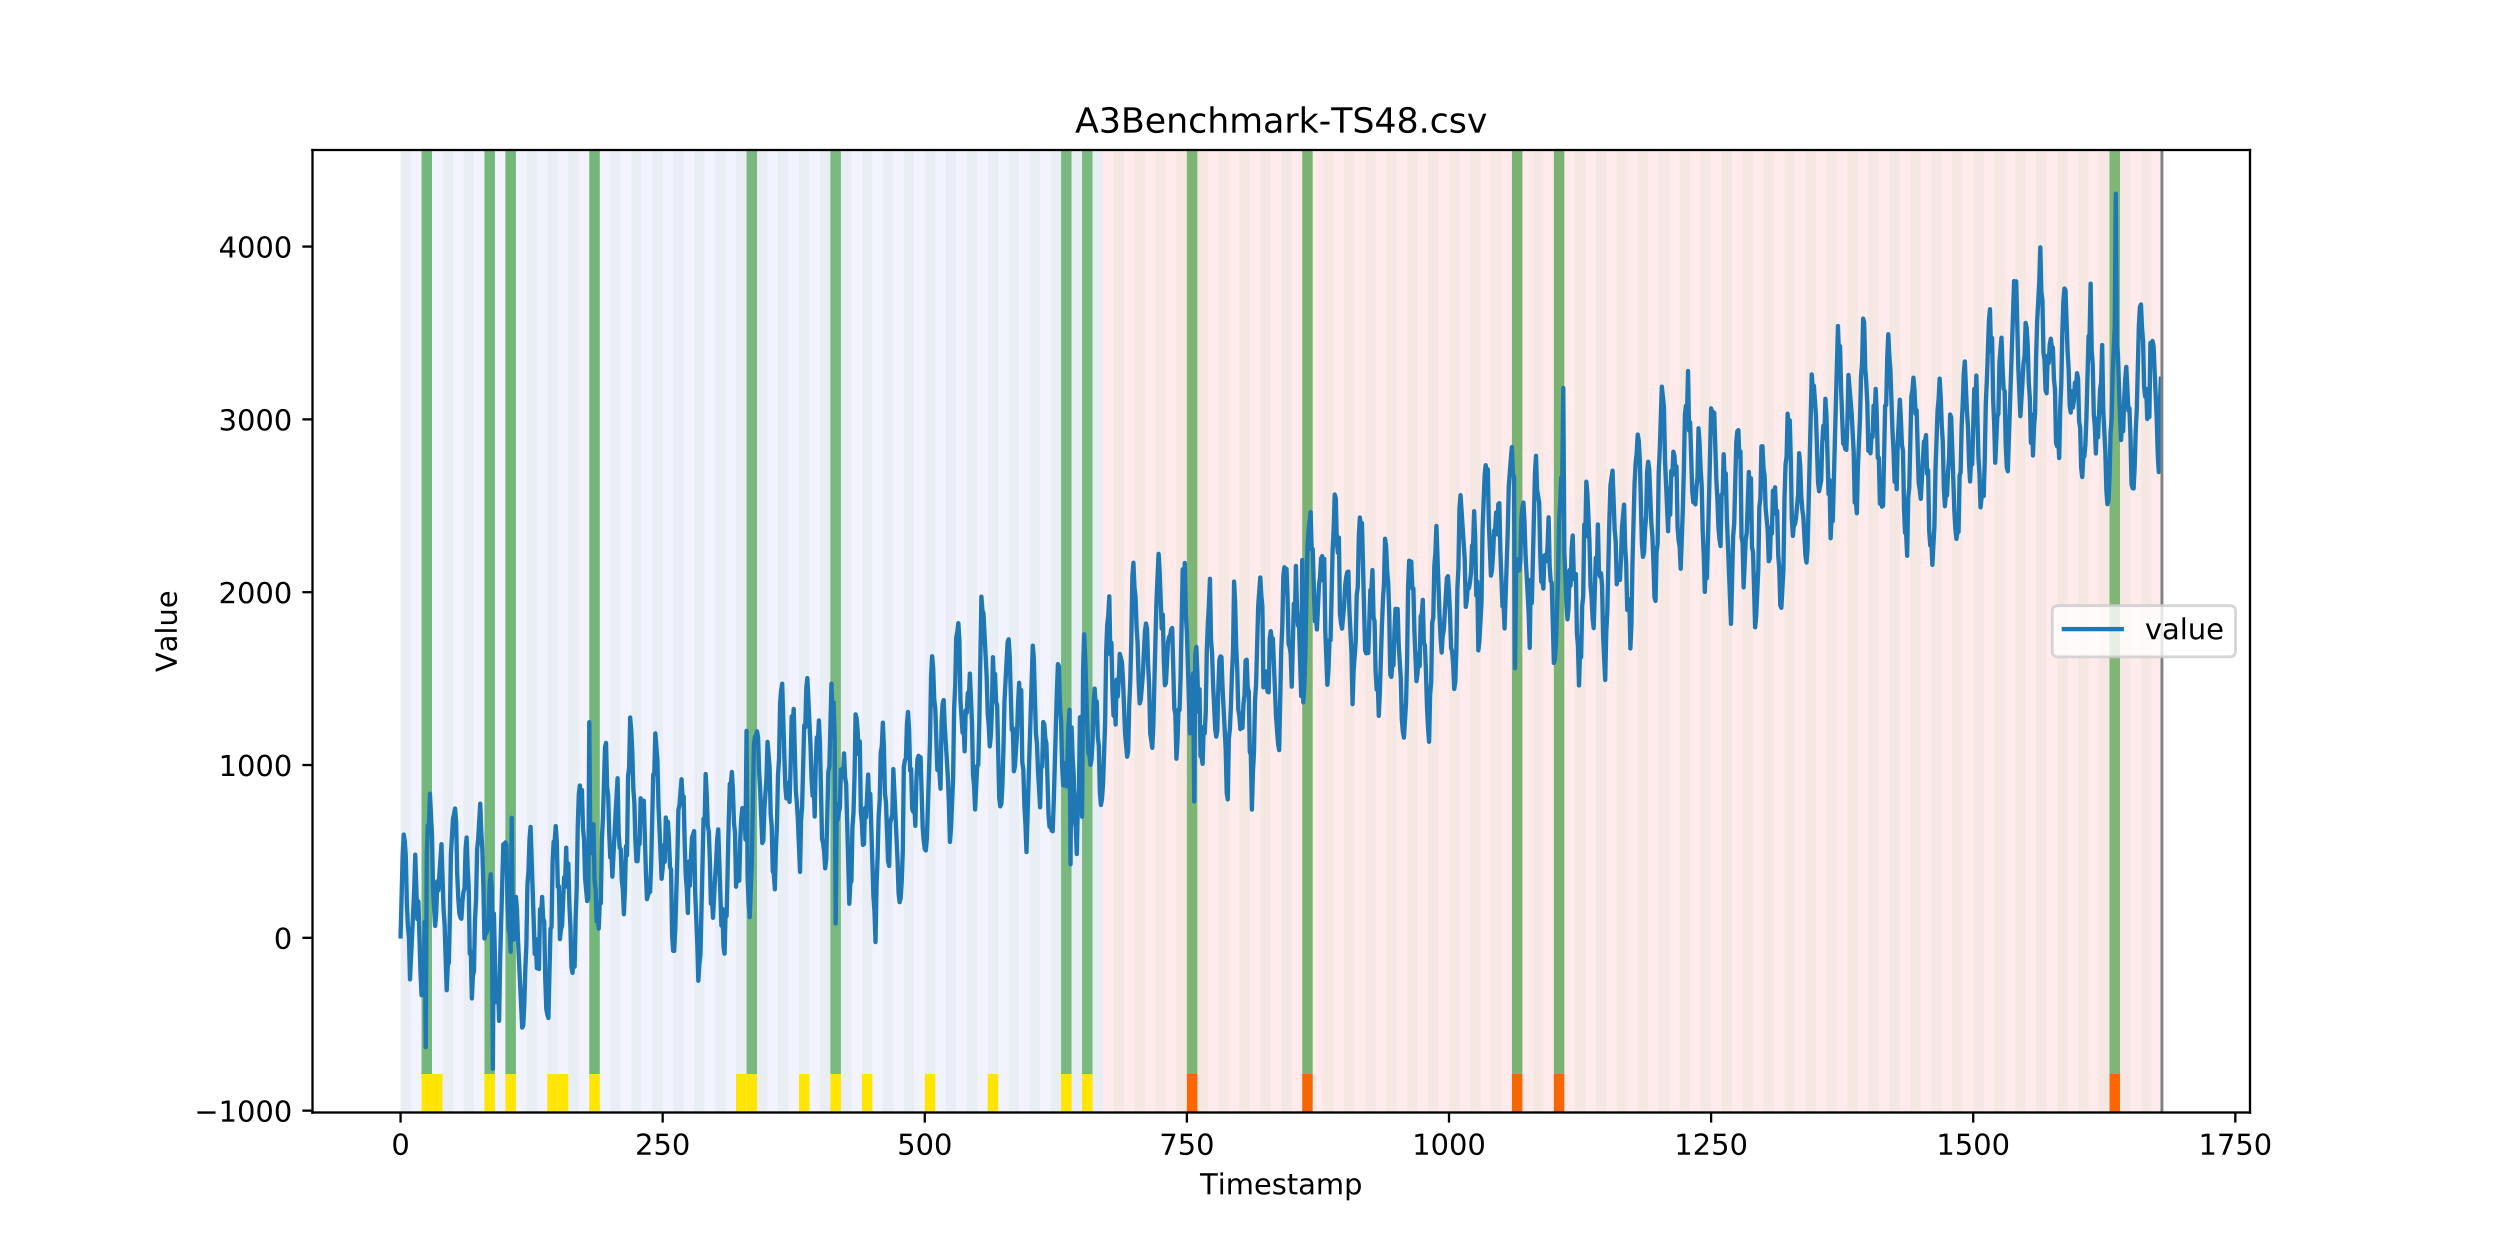 <?xml version="1.0" encoding="utf-8" standalone="no"?>
<!DOCTYPE svg PUBLIC "-//W3C//DTD SVG 1.1//EN"
  "http://www.w3.org/Graphics/SVG/1.1/DTD/svg11.dtd">
<!-- Created with matplotlib (https://matplotlib.org/) -->
<svg height="432pt" version="1.1" viewBox="0 0 864 432" width="864pt" xmlns="http://www.w3.org/2000/svg" xmlns:xlink="http://www.w3.org/1999/xlink">
 <defs>
  <style type="text/css">
*{stroke-linecap:butt;stroke-linejoin:round;}
  </style>
 </defs>
 <g id="figure_1">
  <g id="patch_1">
   <path d="M 0 432 
L 864 432 
L 864 0 
L 0 0 
z
" style="fill:#ffffff;"/>
  </g>
  <g id="axes_1">
   <g id="patch_2">
    <path d="M 108 384.48 
L 777.6 384.48 
L 777.6 51.84 
L 108 51.84 
z
" style="fill:#ffffff;"/>
   </g>
   <g id="patch_3">
    <path clip-path="url(#p2443584785)" d="M 138.436 384.48 
L 138.436 51.84 
L 381.203 51.84 
L 381.203 384.48 
z
" style="fill:#0000ff;opacity:0.05;"/>
   </g>
   <g id="patch_4">
    <path clip-path="url(#p2443584785)" d="M 381.203 384.48 
L 381.203 51.84 
L 747.164 51.84 
L 747.164 384.48 
z
" style="fill:#ff0000;opacity:0.08;"/>
   </g>
   <g id="patch_5">
    <path clip-path="url(#p2443584785)" d="M 138.436 384.48 
L 138.436 51.84 
L 142.06 51.84 
L 142.06 384.48 
z
" style="fill:#008000;opacity:0.04;"/>
   </g>
   <g id="patch_6">
    <path clip-path="url(#p2443584785)" d="M 145.683 384.48 
L 145.683 51.84 
L 149.306 51.84 
L 149.306 384.48 
z
" style="fill:#008000;opacity:0.04;"/>
   </g>
   <g id="patch_7">
    <path clip-path="url(#p2443584785)" d="M 145.683 371.174 
L 145.683 51.84 
L 149.306 51.84 
L 149.306 371.174 
z
" style="fill:#008000;opacity:0.5;"/>
   </g>
   <g id="patch_8">
    <path clip-path="url(#p2443584785)" d="M 145.683 384.48 
L 145.683 371.174 
L 149.306 371.174 
L 149.306 384.48 
z
" style="fill:#ffe500;"/>
   </g>
   <g id="patch_9">
    <path clip-path="url(#p2443584785)" d="M 149.306 384.48 
L 149.306 371.174 
L 152.93 371.174 
L 152.93 384.48 
z
" style="fill:#ffe500;"/>
   </g>
   <g id="patch_10">
    <path clip-path="url(#p2443584785)" d="M 152.93 384.48 
L 152.93 51.84 
L 156.553 51.84 
L 156.553 384.48 
z
" style="fill:#008000;opacity:0.04;"/>
   </g>
   <g id="patch_11">
    <path clip-path="url(#p2443584785)" d="M 160.177 384.48 
L 160.177 51.84 
L 163.8 51.84 
L 163.8 384.48 
z
" style="fill:#008000;opacity:0.04;"/>
   </g>
   <g id="patch_12">
    <path clip-path="url(#p2443584785)" d="M 167.423 384.48 
L 167.423 51.84 
L 171.047 51.84 
L 171.047 384.48 
z
" style="fill:#008000;opacity:0.04;"/>
   </g>
   <g id="patch_13">
    <path clip-path="url(#p2443584785)" d="M 167.423 371.174 
L 167.423 51.84 
L 171.047 51.84 
L 171.047 371.174 
z
" style="fill:#008000;opacity:0.5;"/>
   </g>
   <g id="patch_14">
    <path clip-path="url(#p2443584785)" d="M 167.423 384.48 
L 167.423 371.174 
L 171.047 371.174 
L 171.047 384.48 
z
" style="fill:#ffe500;"/>
   </g>
   <g id="patch_15">
    <path clip-path="url(#p2443584785)" d="M 410.19 384.48 
L 410.19 371.174 
L 413.813 371.174 
L 413.813 384.48 
z
" style="fill:#ff6600;"/>
   </g>
   <g id="patch_16">
    <path clip-path="url(#p2443584785)" d="M 174.67 384.48 
L 174.67 51.84 
L 178.294 51.84 
L 178.294 384.48 
z
" style="fill:#008000;opacity:0.04;"/>
   </g>
   <g id="patch_17">
    <path clip-path="url(#p2443584785)" d="M 174.67 371.174 
L 174.67 51.84 
L 178.294 51.84 
L 178.294 371.174 
z
" style="fill:#008000;opacity:0.5;"/>
   </g>
   <g id="patch_18">
    <path clip-path="url(#p2443584785)" d="M 174.67 384.48 
L 174.67 371.174 
L 178.294 371.174 
L 178.294 384.48 
z
" style="fill:#ffe500;"/>
   </g>
   <g id="patch_19">
    <path clip-path="url(#p2443584785)" d="M 181.917 384.48 
L 181.917 51.84 
L 185.54 51.84 
L 185.54 384.48 
z
" style="fill:#008000;opacity:0.04;"/>
   </g>
   <g id="patch_20">
    <path clip-path="url(#p2443584785)" d="M 189.164 384.48 
L 189.164 51.84 
L 192.787 51.84 
L 192.787 384.48 
z
" style="fill:#008000;opacity:0.04;"/>
   </g>
   <g id="patch_21">
    <path clip-path="url(#p2443584785)" d="M 189.164 384.48 
L 189.164 371.174 
L 192.787 371.174 
L 192.787 384.48 
z
" style="fill:#ffe500;"/>
   </g>
   <g id="patch_22">
    <path clip-path="url(#p2443584785)" d="M 192.787 384.48 
L 192.787 371.174 
L 196.41 371.174 
L 196.41 384.48 
z
" style="fill:#ffe500;"/>
   </g>
   <g id="patch_23">
    <path clip-path="url(#p2443584785)" d="M 196.41 384.48 
L 196.41 51.84 
L 200.034 51.84 
L 200.034 384.48 
z
" style="fill:#008000;opacity:0.04;"/>
   </g>
   <g id="patch_24">
    <path clip-path="url(#p2443584785)" d="M 203.657 384.48 
L 203.657 51.84 
L 207.281 51.84 
L 207.281 384.48 
z
" style="fill:#008000;opacity:0.04;"/>
   </g>
   <g id="patch_25">
    <path clip-path="url(#p2443584785)" d="M 203.657 371.174 
L 203.657 51.84 
L 207.281 51.84 
L 207.281 371.174 
z
" style="fill:#008000;opacity:0.5;"/>
   </g>
   <g id="patch_26">
    <path clip-path="url(#p2443584785)" d="M 203.657 384.48 
L 203.657 371.174 
L 207.281 371.174 
L 207.281 384.48 
z
" style="fill:#ffe500;"/>
   </g>
   <g id="patch_27">
    <path clip-path="url(#p2443584785)" d="M 450.047 384.48 
L 450.047 371.174 
L 453.67 371.174 
L 453.67 384.48 
z
" style="fill:#ff6600;"/>
   </g>
   <g id="patch_28">
    <path clip-path="url(#p2443584785)" d="M 210.904 384.48 
L 210.904 51.84 
L 214.527 51.84 
L 214.527 384.48 
z
" style="fill:#008000;opacity:0.04;"/>
   </g>
   <g id="patch_29">
    <path clip-path="url(#p2443584785)" d="M 218.151 384.48 
L 218.151 51.84 
L 221.774 51.84 
L 221.774 384.48 
z
" style="fill:#008000;opacity:0.04;"/>
   </g>
   <g id="patch_30">
    <path clip-path="url(#p2443584785)" d="M 225.397 384.48 
L 225.397 51.84 
L 229.021 51.84 
L 229.021 384.48 
z
" style="fill:#008000;opacity:0.04;"/>
   </g>
   <g id="patch_31">
    <path clip-path="url(#p2443584785)" d="M 232.644 384.48 
L 232.644 51.84 
L 236.268 51.84 
L 236.268 384.48 
z
" style="fill:#008000;opacity:0.04;"/>
   </g>
   <g id="patch_32">
    <path clip-path="url(#p2443584785)" d="M 239.891 384.48 
L 239.891 51.84 
L 243.514 51.84 
L 243.514 384.48 
z
" style="fill:#008000;opacity:0.04;"/>
   </g>
   <g id="patch_33">
    <path clip-path="url(#p2443584785)" d="M 247.138 384.48 
L 247.138 51.84 
L 250.761 51.84 
L 250.761 384.48 
z
" style="fill:#008000;opacity:0.04;"/>
   </g>
   <g id="patch_34">
    <path clip-path="url(#p2443584785)" d="M 254.384 384.48 
L 254.384 51.84 
L 258.008 51.84 
L 258.008 384.48 
z
" style="fill:#008000;opacity:0.04;"/>
   </g>
   <g id="patch_35">
    <path clip-path="url(#p2443584785)" d="M 254.384 384.48 
L 254.384 371.174 
L 258.008 371.174 
L 258.008 384.48 
z
" style="fill:#ffe500;"/>
   </g>
   <g id="patch_36">
    <path clip-path="url(#p2443584785)" d="M 258.008 371.174 
L 258.008 51.84 
L 261.631 51.84 
L 261.631 371.174 
z
" style="fill:#008000;opacity:0.5;"/>
   </g>
   <g id="patch_37">
    <path clip-path="url(#p2443584785)" d="M 258.008 384.48 
L 258.008 371.174 
L 261.631 371.174 
L 261.631 384.48 
z
" style="fill:#ffe500;"/>
   </g>
   <g id="patch_38">
    <path clip-path="url(#p2443584785)" d="M 261.631 384.48 
L 261.631 51.84 
L 265.255 51.84 
L 265.255 384.48 
z
" style="fill:#008000;opacity:0.04;"/>
   </g>
   <g id="patch_39">
    <path clip-path="url(#p2443584785)" d="M 268.878 384.48 
L 268.878 51.84 
L 272.501 51.84 
L 272.501 384.48 
z
" style="fill:#008000;opacity:0.04;"/>
   </g>
   <g id="patch_40">
    <path clip-path="url(#p2443584785)" d="M 276.125 384.48 
L 276.125 51.84 
L 279.748 51.84 
L 279.748 384.48 
z
" style="fill:#008000;opacity:0.04;"/>
   </g>
   <g id="patch_41">
    <path clip-path="url(#p2443584785)" d="M 276.125 384.48 
L 276.125 371.174 
L 279.748 371.174 
L 279.748 384.48 
z
" style="fill:#ffe500;"/>
   </g>
   <g id="patch_42">
    <path clip-path="url(#p2443584785)" d="M 522.514 384.48 
L 522.514 371.174 
L 526.138 371.174 
L 526.138 384.48 
z
" style="fill:#ff6600;"/>
   </g>
   <g id="patch_43">
    <path clip-path="url(#p2443584785)" d="M 283.371 384.48 
L 283.371 51.84 
L 286.995 51.84 
L 286.995 384.48 
z
" style="fill:#008000;opacity:0.04;"/>
   </g>
   <g id="patch_44">
    <path clip-path="url(#p2443584785)" d="M 286.995 371.174 
L 286.995 51.84 
L 290.618 51.84 
L 290.618 371.174 
z
" style="fill:#008000;opacity:0.5;"/>
   </g>
   <g id="patch_45">
    <path clip-path="url(#p2443584785)" d="M 286.995 384.48 
L 286.995 371.174 
L 290.618 371.174 
L 290.618 384.48 
z
" style="fill:#ffe500;"/>
   </g>
   <g id="patch_46">
    <path clip-path="url(#p2443584785)" d="M 290.618 384.48 
L 290.618 51.84 
L 294.242 51.84 
L 294.242 384.48 
z
" style="fill:#008000;opacity:0.04;"/>
   </g>
   <g id="patch_47">
    <path clip-path="url(#p2443584785)" d="M 537.008 384.48 
L 537.008 371.174 
L 540.631 371.174 
L 540.631 384.48 
z
" style="fill:#ff6600;"/>
   </g>
   <g id="patch_48">
    <path clip-path="url(#p2443584785)" d="M 297.865 384.48 
L 297.865 51.84 
L 301.488 51.84 
L 301.488 384.48 
z
" style="fill:#008000;opacity:0.04;"/>
   </g>
   <g id="patch_49">
    <path clip-path="url(#p2443584785)" d="M 297.865 384.48 
L 297.865 371.174 
L 301.488 371.174 
L 301.488 384.48 
z
" style="fill:#ffe500;"/>
   </g>
   <g id="patch_50">
    <path clip-path="url(#p2443584785)" d="M 305.112 384.48 
L 305.112 51.84 
L 308.735 51.84 
L 308.735 384.48 
z
" style="fill:#008000;opacity:0.04;"/>
   </g>
   <g id="patch_51">
    <path clip-path="url(#p2443584785)" d="M 312.358 384.48 
L 312.358 51.84 
L 315.982 51.84 
L 315.982 384.48 
z
" style="fill:#008000;opacity:0.04;"/>
   </g>
   <g id="patch_52">
    <path clip-path="url(#p2443584785)" d="M 319.605 384.48 
L 319.605 51.84 
L 323.229 51.84 
L 323.229 384.48 
z
" style="fill:#008000;opacity:0.04;"/>
   </g>
   <g id="patch_53">
    <path clip-path="url(#p2443584785)" d="M 319.605 384.48 
L 319.605 371.174 
L 323.229 371.174 
L 323.229 384.48 
z
" style="fill:#ffe500;"/>
   </g>
   <g id="patch_54">
    <path clip-path="url(#p2443584785)" d="M 326.852 384.48 
L 326.852 51.84 
L 330.475 51.84 
L 330.475 384.48 
z
" style="fill:#008000;opacity:0.04;"/>
   </g>
   <g id="patch_55">
    <path clip-path="url(#p2443584785)" d="M 334.099 384.48 
L 334.099 51.84 
L 337.722 51.84 
L 337.722 384.48 
z
" style="fill:#008000;opacity:0.04;"/>
   </g>
   <g id="patch_56">
    <path clip-path="url(#p2443584785)" d="M 341.345 384.48 
L 341.345 51.84 
L 344.969 51.84 
L 344.969 384.48 
z
" style="fill:#008000;opacity:0.04;"/>
   </g>
   <g id="patch_57">
    <path clip-path="url(#p2443584785)" d="M 341.345 384.48 
L 341.345 371.174 
L 344.969 371.174 
L 344.969 384.48 
z
" style="fill:#ffe500;"/>
   </g>
   <g id="patch_58">
    <path clip-path="url(#p2443584785)" d="M 348.592 384.48 
L 348.592 51.84 
L 352.216 51.84 
L 352.216 384.48 
z
" style="fill:#008000;opacity:0.04;"/>
   </g>
   <g id="patch_59">
    <path clip-path="url(#p2443584785)" d="M 355.839 384.48 
L 355.839 51.84 
L 359.462 51.84 
L 359.462 384.48 
z
" style="fill:#008000;opacity:0.04;"/>
   </g>
   <g id="patch_60">
    <path clip-path="url(#p2443584785)" d="M 363.086 384.48 
L 363.086 51.84 
L 366.709 51.84 
L 366.709 384.48 
z
" style="fill:#008000;opacity:0.04;"/>
   </g>
   <g id="patch_61">
    <path clip-path="url(#p2443584785)" d="M 366.709 371.174 
L 366.709 51.84 
L 370.332 51.84 
L 370.332 371.174 
z
" style="fill:#008000;opacity:0.5;"/>
   </g>
   <g id="patch_62">
    <path clip-path="url(#p2443584785)" d="M 366.709 384.48 
L 366.709 371.174 
L 370.332 371.174 
L 370.332 384.48 
z
" style="fill:#ffe500;"/>
   </g>
   <g id="patch_63">
    <path clip-path="url(#p2443584785)" d="M 370.332 384.48 
L 370.332 51.84 
L 373.956 51.84 
L 373.956 384.48 
z
" style="fill:#008000;opacity:0.04;"/>
   </g>
   <g id="patch_64">
    <path clip-path="url(#p2443584785)" d="M 373.956 371.174 
L 373.956 51.84 
L 377.579 51.84 
L 377.579 371.174 
z
" style="fill:#008000;opacity:0.5;"/>
   </g>
   <g id="patch_65">
    <path clip-path="url(#p2443584785)" d="M 373.956 384.48 
L 373.956 371.174 
L 377.579 371.174 
L 377.579 384.48 
z
" style="fill:#ffe500;"/>
   </g>
   <g id="patch_66">
    <path clip-path="url(#p2443584785)" d="M 377.579 384.48 
L 377.579 51.84 
L 381.203 51.84 
L 381.203 384.48 
z
" style="fill:#008000;opacity:0.04;"/>
   </g>
   <g id="patch_67">
    <path clip-path="url(#p2443584785)" d="M 384.826 384.48 
L 384.826 51.84 
L 388.449 51.84 
L 388.449 384.48 
z
" style="fill:#008000;opacity:0.04;"/>
   </g>
   <g id="patch_68">
    <path clip-path="url(#p2443584785)" d="M 392.073 384.48 
L 392.073 51.84 
L 395.696 51.84 
L 395.696 384.48 
z
" style="fill:#008000;opacity:0.04;"/>
   </g>
   <g id="patch_69">
    <path clip-path="url(#p2443584785)" d="M 399.319 384.48 
L 399.319 51.84 
L 402.943 51.84 
L 402.943 384.48 
z
" style="fill:#008000;opacity:0.04;"/>
   </g>
   <g id="patch_70">
    <path clip-path="url(#p2443584785)" d="M 406.566 384.48 
L 406.566 51.84 
L 410.19 51.84 
L 410.19 384.48 
z
" style="fill:#008000;opacity:0.04;"/>
   </g>
   <g id="patch_71">
    <path clip-path="url(#p2443584785)" d="M 410.19 371.174 
L 410.19 51.84 
L 413.813 51.84 
L 413.813 371.174 
z
" style="fill:#008000;opacity:0.5;"/>
   </g>
   <g id="patch_72">
    <path clip-path="url(#p2443584785)" d="M 413.813 384.48 
L 413.813 51.84 
L 417.436 51.84 
L 417.436 384.48 
z
" style="fill:#008000;opacity:0.04;"/>
   </g>
   <g id="patch_73">
    <path clip-path="url(#p2443584785)" d="M 421.06 384.48 
L 421.06 51.84 
L 424.683 51.84 
L 424.683 384.48 
z
" style="fill:#008000;opacity:0.04;"/>
   </g>
   <g id="patch_74">
    <path clip-path="url(#p2443584785)" d="M 428.306 384.48 
L 428.306 51.84 
L 431.93 51.84 
L 431.93 384.48 
z
" style="fill:#008000;opacity:0.04;"/>
   </g>
   <g id="patch_75">
    <path clip-path="url(#p2443584785)" d="M 435.553 384.48 
L 435.553 51.84 
L 439.177 51.84 
L 439.177 384.48 
z
" style="fill:#008000;opacity:0.04;"/>
   </g>
   <g id="patch_76">
    <path clip-path="url(#p2443584785)" d="M 442.8 384.48 
L 442.8 51.84 
L 446.423 51.84 
L 446.423 384.48 
z
" style="fill:#008000;opacity:0.04;"/>
   </g>
   <g id="patch_77">
    <path clip-path="url(#p2443584785)" d="M 450.047 384.48 
L 450.047 51.84 
L 453.67 51.84 
L 453.67 384.48 
z
" style="fill:#008000;opacity:0.04;"/>
   </g>
   <g id="patch_78">
    <path clip-path="url(#p2443584785)" d="M 450.047 371.174 
L 450.047 51.84 
L 453.67 51.84 
L 453.67 371.174 
z
" style="fill:#008000;opacity:0.5;"/>
   </g>
   <g id="patch_79">
    <path clip-path="url(#p2443584785)" d="M 457.294 384.48 
L 457.294 51.84 
L 460.917 51.84 
L 460.917 384.48 
z
" style="fill:#008000;opacity:0.04;"/>
   </g>
   <g id="patch_80">
    <path clip-path="url(#p2443584785)" d="M 464.54 384.48 
L 464.54 51.84 
L 468.164 51.84 
L 468.164 384.48 
z
" style="fill:#008000;opacity:0.04;"/>
   </g>
   <g id="patch_81">
    <path clip-path="url(#p2443584785)" d="M 471.787 384.48 
L 471.787 51.84 
L 475.41 51.84 
L 475.41 384.48 
z
" style="fill:#008000;opacity:0.04;"/>
   </g>
   <g id="patch_82">
    <path clip-path="url(#p2443584785)" d="M 479.034 384.48 
L 479.034 51.84 
L 482.657 51.84 
L 482.657 384.48 
z
" style="fill:#008000;opacity:0.04;"/>
   </g>
   <g id="patch_83">
    <path clip-path="url(#p2443584785)" d="M 486.281 384.48 
L 486.281 51.84 
L 489.904 51.84 
L 489.904 384.48 
z
" style="fill:#008000;opacity:0.04;"/>
   </g>
   <g id="patch_84">
    <path clip-path="url(#p2443584785)" d="M 729.047 384.48 
L 729.047 371.174 
L 732.67 371.174 
L 732.67 384.48 
z
" style="fill:#ff6600;"/>
   </g>
   <g id="patch_85">
    <path clip-path="url(#p2443584785)" d="M 493.527 384.48 
L 493.527 51.84 
L 497.151 51.84 
L 497.151 384.48 
z
" style="fill:#008000;opacity:0.04;"/>
   </g>
   <g id="patch_86">
    <path clip-path="url(#p2443584785)" d="M 500.774 384.48 
L 500.774 51.84 
L 504.397 51.84 
L 504.397 384.48 
z
" style="fill:#008000;opacity:0.04;"/>
   </g>
   <g id="patch_87">
    <path clip-path="url(#p2443584785)" d="M 508.021 384.48 
L 508.021 51.84 
L 511.644 51.84 
L 511.644 384.48 
z
" style="fill:#008000;opacity:0.04;"/>
   </g>
   <g id="patch_88">
    <path clip-path="url(#p2443584785)" d="M 515.268 384.48 
L 515.268 51.84 
L 518.891 51.84 
L 518.891 384.48 
z
" style="fill:#008000;opacity:0.04;"/>
   </g>
   <g id="patch_89">
    <path clip-path="url(#p2443584785)" d="M 522.514 384.48 
L 522.514 51.84 
L 526.138 51.84 
L 526.138 384.48 
z
" style="fill:#008000;opacity:0.04;"/>
   </g>
   <g id="patch_90">
    <path clip-path="url(#p2443584785)" d="M 522.514 371.174 
L 522.514 51.84 
L 526.138 51.84 
L 526.138 371.174 
z
" style="fill:#008000;opacity:0.5;"/>
   </g>
   <g id="patch_91">
    <path clip-path="url(#p2443584785)" d="M 529.761 384.48 
L 529.761 51.84 
L 533.384 51.84 
L 533.384 384.48 
z
" style="fill:#008000;opacity:0.04;"/>
   </g>
   <g id="patch_92">
    <path clip-path="url(#p2443584785)" d="M 537.008 384.48 
L 537.008 51.84 
L 540.631 51.84 
L 540.631 384.48 
z
" style="fill:#008000;opacity:0.04;"/>
   </g>
   <g id="patch_93">
    <path clip-path="url(#p2443584785)" d="M 537.008 371.174 
L 537.008 51.84 
L 540.631 51.84 
L 540.631 371.174 
z
" style="fill:#008000;opacity:0.5;"/>
   </g>
   <g id="patch_94">
    <path clip-path="url(#p2443584785)" d="M 544.255 384.48 
L 544.255 51.84 
L 547.878 51.84 
L 547.878 384.48 
z
" style="fill:#008000;opacity:0.04;"/>
   </g>
   <g id="patch_95">
    <path clip-path="url(#p2443584785)" d="M 551.501 384.48 
L 551.501 51.84 
L 555.125 51.84 
L 555.125 384.48 
z
" style="fill:#008000;opacity:0.04;"/>
   </g>
   <g id="patch_96">
    <path clip-path="url(#p2443584785)" d="M 558.748 384.48 
L 558.748 51.84 
L 562.371 51.84 
L 562.371 384.48 
z
" style="fill:#008000;opacity:0.04;"/>
   </g>
   <g id="patch_97">
    <path clip-path="url(#p2443584785)" d="M 565.995 384.48 
L 565.995 51.84 
L 569.618 51.84 
L 569.618 384.48 
z
" style="fill:#008000;opacity:0.04;"/>
   </g>
   <g id="patch_98">
    <path clip-path="url(#p2443584785)" d="M 573.242 384.48 
L 573.242 51.84 
L 576.865 51.84 
L 576.865 384.48 
z
" style="fill:#008000;opacity:0.04;"/>
   </g>
   <g id="patch_99">
    <path clip-path="url(#p2443584785)" d="M 580.488 384.48 
L 580.488 51.84 
L 584.112 51.84 
L 584.112 384.48 
z
" style="fill:#008000;opacity:0.04;"/>
   </g>
   <g id="patch_100">
    <path clip-path="url(#p2443584785)" d="M 587.735 384.48 
L 587.735 51.84 
L 591.358 51.84 
L 591.358 384.48 
z
" style="fill:#008000;opacity:0.04;"/>
   </g>
   <g id="patch_101">
    <path clip-path="url(#p2443584785)" d="M 594.982 384.48 
L 594.982 51.84 
L 598.605 51.84 
L 598.605 384.48 
z
" style="fill:#008000;opacity:0.04;"/>
   </g>
   <g id="patch_102">
    <path clip-path="url(#p2443584785)" d="M 602.229 384.48 
L 602.229 51.84 
L 605.852 51.84 
L 605.852 384.48 
z
" style="fill:#008000;opacity:0.04;"/>
   </g>
   <g id="patch_103">
    <path clip-path="url(#p2443584785)" d="M 609.475 384.48 
L 609.475 51.84 
L 613.099 51.84 
L 613.099 384.48 
z
" style="fill:#008000;opacity:0.04;"/>
   </g>
   <g id="patch_104">
    <path clip-path="url(#p2443584785)" d="M 616.722 384.48 
L 616.722 51.84 
L 620.345 51.84 
L 620.345 384.48 
z
" style="fill:#008000;opacity:0.04;"/>
   </g>
   <g id="patch_105">
    <path clip-path="url(#p2443584785)" d="M 623.969 384.48 
L 623.969 51.84 
L 627.592 51.84 
L 627.592 384.48 
z
" style="fill:#008000;opacity:0.04;"/>
   </g>
   <g id="patch_106">
    <path clip-path="url(#p2443584785)" d="M 631.216 384.48 
L 631.216 51.84 
L 634.839 51.84 
L 634.839 384.48 
z
" style="fill:#008000;opacity:0.04;"/>
   </g>
   <g id="patch_107">
    <path clip-path="url(#p2443584785)" d="M 638.462 384.48 
L 638.462 51.84 
L 642.086 51.84 
L 642.086 384.48 
z
" style="fill:#008000;opacity:0.04;"/>
   </g>
   <g id="patch_108">
    <path clip-path="url(#p2443584785)" d="M 645.709 384.48 
L 645.709 51.84 
L 649.332 51.84 
L 649.332 384.48 
z
" style="fill:#008000;opacity:0.04;"/>
   </g>
   <g id="patch_109">
    <path clip-path="url(#p2443584785)" d="M 652.956 384.48 
L 652.956 51.84 
L 656.579 51.84 
L 656.579 384.48 
z
" style="fill:#008000;opacity:0.04;"/>
   </g>
   <g id="patch_110">
    <path clip-path="url(#p2443584785)" d="M 660.203 384.48 
L 660.203 51.84 
L 663.826 51.84 
L 663.826 384.48 
z
" style="fill:#008000;opacity:0.04;"/>
   </g>
   <g id="patch_111">
    <path clip-path="url(#p2443584785)" d="M 667.449 384.48 
L 667.449 51.84 
L 671.073 51.84 
L 671.073 384.48 
z
" style="fill:#008000;opacity:0.04;"/>
   </g>
   <g id="patch_112">
    <path clip-path="url(#p2443584785)" d="M 674.696 384.48 
L 674.696 51.84 
L 678.319 51.84 
L 678.319 384.48 
z
" style="fill:#008000;opacity:0.04;"/>
   </g>
   <g id="patch_113">
    <path clip-path="url(#p2443584785)" d="M 681.943 384.48 
L 681.943 51.84 
L 685.566 51.84 
L 685.566 384.48 
z
" style="fill:#008000;opacity:0.04;"/>
   </g>
   <g id="patch_114">
    <path clip-path="url(#p2443584785)" d="M 689.19 384.48 
L 689.19 51.84 
L 692.813 51.84 
L 692.813 384.48 
z
" style="fill:#008000;opacity:0.04;"/>
   </g>
   <g id="patch_115">
    <path clip-path="url(#p2443584785)" d="M 696.436 384.48 
L 696.436 51.84 
L 700.06 51.84 
L 700.06 384.48 
z
" style="fill:#008000;opacity:0.04;"/>
   </g>
   <g id="patch_116">
    <path clip-path="url(#p2443584785)" d="M 703.683 384.48 
L 703.683 51.84 
L 707.306 51.84 
L 707.306 384.48 
z
" style="fill:#008000;opacity:0.04;"/>
   </g>
   <g id="patch_117">
    <path clip-path="url(#p2443584785)" d="M 710.93 384.48 
L 710.93 51.84 
L 714.553 51.84 
L 714.553 384.48 
z
" style="fill:#008000;opacity:0.04;"/>
   </g>
   <g id="patch_118">
    <path clip-path="url(#p2443584785)" d="M 718.177 384.48 
L 718.177 51.84 
L 721.8 51.84 
L 721.8 384.48 
z
" style="fill:#008000;opacity:0.04;"/>
   </g>
   <g id="patch_119">
    <path clip-path="url(#p2443584785)" d="M 725.423 384.48 
L 725.423 51.84 
L 729.047 51.84 
L 729.047 384.48 
z
" style="fill:#008000;opacity:0.04;"/>
   </g>
   <g id="patch_120">
    <path clip-path="url(#p2443584785)" d="M 729.047 371.174 
L 729.047 51.84 
L 732.67 51.84 
L 732.67 371.174 
z
" style="fill:#008000;opacity:0.5;"/>
   </g>
   <g id="patch_121">
    <path clip-path="url(#p2443584785)" d="M 732.67 384.48 
L 732.67 51.84 
L 736.294 51.84 
L 736.294 384.48 
z
" style="fill:#008000;opacity:0.04;"/>
   </g>
   <g id="patch_122">
    <path clip-path="url(#p2443584785)" d="M 739.917 384.48 
L 739.917 51.84 
L 743.54 51.84 
L 743.54 384.48 
z
" style="fill:#008000;opacity:0.04;"/>
   </g>
   <g id="matplotlib.axis_1">
    <g id="xtick_1">
     <g id="line2d_1">
      <defs>
       <path d="M 0 0 
L 0 3.5 
" id="m4d09f1f9a7" style="stroke:#000000;stroke-width:0.8;"/>
      </defs>
      <g>
       <use style="stroke:#000000;stroke-width:0.8;" x="138.436" xlink:href="#m4d09f1f9a7" y="384.48"/>
      </g>
     </g>
     <g id="text_1">
      <!-- 0 -->
      <defs>
       <path d="M 31.781 66.406 
Q 24.172 66.406 20.328 58.906 
Q 16.5 51.422 16.5 36.375 
Q 16.5 21.391 20.328 13.891 
Q 24.172 6.391 31.781 6.391 
Q 39.453 6.391 43.281 13.891 
Q 47.125 21.391 47.125 36.375 
Q 47.125 51.422 43.281 58.906 
Q 39.453 66.406 31.781 66.406 
z
M 31.781 74.219 
Q 44.047 74.219 50.516 64.516 
Q 56.984 54.828 56.984 36.375 
Q 56.984 17.969 50.516 8.266 
Q 44.047 -1.422 31.781 -1.422 
Q 19.531 -1.422 13.062 8.266 
Q 6.594 17.969 6.594 36.375 
Q 6.594 54.828 13.062 64.516 
Q 19.531 74.219 31.781 74.219 
z
" id="DejaVuSans-48"/>
      </defs>
      <g transform="translate(135.255 399.078)scale(0.1 -0.1)">
       <use xlink:href="#DejaVuSans-48"/>
      </g>
     </g>
    </g>
    <g id="xtick_2">
     <g id="line2d_2">
      <g>
       <use style="stroke:#000000;stroke-width:0.8;" x="229.021" xlink:href="#m4d09f1f9a7" y="384.48"/>
      </g>
     </g>
     <g id="text_2">
      <!-- 250 -->
      <defs>
       <path d="M 19.188 8.297 
L 53.609 8.297 
L 53.609 0 
L 7.328 0 
L 7.328 8.297 
Q 12.938 14.109 22.625 23.891 
Q 32.328 33.688 34.812 36.531 
Q 39.547 41.844 41.422 45.531 
Q 43.312 49.219 43.312 52.781 
Q 43.312 58.594 39.234 62.25 
Q 35.156 65.922 28.609 65.922 
Q 23.969 65.922 18.812 64.312 
Q 13.672 62.703 7.812 59.422 
L 7.812 69.391 
Q 13.766 71.781 18.938 73 
Q 24.125 74.219 28.422 74.219 
Q 39.75 74.219 46.484 68.547 
Q 53.219 62.891 53.219 53.422 
Q 53.219 48.922 51.531 44.891 
Q 49.859 40.875 45.406 35.406 
Q 44.188 33.984 37.641 27.219 
Q 31.109 20.453 19.188 8.297 
z
" id="DejaVuSans-50"/>
       <path d="M 10.797 72.906 
L 49.516 72.906 
L 49.516 64.594 
L 19.828 64.594 
L 19.828 46.734 
Q 21.969 47.469 24.109 47.828 
Q 26.266 48.188 28.422 48.188 
Q 40.625 48.188 47.75 41.5 
Q 54.891 34.812 54.891 23.391 
Q 54.891 11.625 47.562 5.094 
Q 40.234 -1.422 26.906 -1.422 
Q 22.312 -1.422 17.547 -0.641 
Q 12.797 0.141 7.719 1.703 
L 7.719 11.625 
Q 12.109 9.234 16.797 8.062 
Q 21.484 6.891 26.703 6.891 
Q 35.156 6.891 40.078 11.328 
Q 45.016 15.766 45.016 23.391 
Q 45.016 31 40.078 35.438 
Q 35.156 39.891 26.703 39.891 
Q 22.75 39.891 18.812 39.016 
Q 14.891 38.141 10.797 36.281 
z
" id="DejaVuSans-53"/>
      </defs>
      <g transform="translate(219.477 399.078)scale(0.1 -0.1)">
       <use xlink:href="#DejaVuSans-50"/>
       <use x="63.623" xlink:href="#DejaVuSans-53"/>
       <use x="127.246" xlink:href="#DejaVuSans-48"/>
      </g>
     </g>
    </g>
    <g id="xtick_3">
     <g id="line2d_3">
      <g>
       <use style="stroke:#000000;stroke-width:0.8;" x="319.605" xlink:href="#m4d09f1f9a7" y="384.48"/>
      </g>
     </g>
     <g id="text_3">
      <!-- 500 -->
      <g transform="translate(310.061 399.078)scale(0.1 -0.1)">
       <use xlink:href="#DejaVuSans-53"/>
       <use x="63.623" xlink:href="#DejaVuSans-48"/>
       <use x="127.246" xlink:href="#DejaVuSans-48"/>
      </g>
     </g>
    </g>
    <g id="xtick_4">
     <g id="line2d_4">
      <g>
       <use style="stroke:#000000;stroke-width:0.8;" x="410.19" xlink:href="#m4d09f1f9a7" y="384.48"/>
      </g>
     </g>
     <g id="text_4">
      <!-- 750 -->
      <defs>
       <path d="M 8.203 72.906 
L 55.078 72.906 
L 55.078 68.703 
L 28.609 0 
L 18.312 0 
L 43.219 64.594 
L 8.203 64.594 
z
" id="DejaVuSans-55"/>
      </defs>
      <g transform="translate(400.646 399.078)scale(0.1 -0.1)">
       <use xlink:href="#DejaVuSans-55"/>
       <use x="63.623" xlink:href="#DejaVuSans-53"/>
       <use x="127.246" xlink:href="#DejaVuSans-48"/>
      </g>
     </g>
    </g>
    <g id="xtick_5">
     <g id="line2d_5">
      <g>
       <use style="stroke:#000000;stroke-width:0.8;" x="500.774" xlink:href="#m4d09f1f9a7" y="384.48"/>
      </g>
     </g>
     <g id="text_5">
      <!-- 1000 -->
      <defs>
       <path d="M 12.406 8.297 
L 28.516 8.297 
L 28.516 63.922 
L 10.984 60.406 
L 10.984 69.391 
L 28.422 72.906 
L 38.281 72.906 
L 38.281 8.297 
L 54.391 8.297 
L 54.391 0 
L 12.406 0 
z
" id="DejaVuSans-49"/>
      </defs>
      <g transform="translate(488.049 399.078)scale(0.1 -0.1)">
       <use xlink:href="#DejaVuSans-49"/>
       <use x="63.623" xlink:href="#DejaVuSans-48"/>
       <use x="127.246" xlink:href="#DejaVuSans-48"/>
       <use x="190.869" xlink:href="#DejaVuSans-48"/>
      </g>
     </g>
    </g>
    <g id="xtick_6">
     <g id="line2d_6">
      <g>
       <use style="stroke:#000000;stroke-width:0.8;" x="591.358" xlink:href="#m4d09f1f9a7" y="384.48"/>
      </g>
     </g>
     <g id="text_6">
      <!-- 1250 -->
      <g transform="translate(578.633 399.078)scale(0.1 -0.1)">
       <use xlink:href="#DejaVuSans-49"/>
       <use x="63.623" xlink:href="#DejaVuSans-50"/>
       <use x="127.246" xlink:href="#DejaVuSans-53"/>
       <use x="190.869" xlink:href="#DejaVuSans-48"/>
      </g>
     </g>
    </g>
    <g id="xtick_7">
     <g id="line2d_7">
      <g>
       <use style="stroke:#000000;stroke-width:0.8;" x="681.943" xlink:href="#m4d09f1f9a7" y="384.48"/>
      </g>
     </g>
     <g id="text_7">
      <!-- 1500 -->
      <g transform="translate(669.218 399.078)scale(0.1 -0.1)">
       <use xlink:href="#DejaVuSans-49"/>
       <use x="63.623" xlink:href="#DejaVuSans-53"/>
       <use x="127.246" xlink:href="#DejaVuSans-48"/>
       <use x="190.869" xlink:href="#DejaVuSans-48"/>
      </g>
     </g>
    </g>
    <g id="xtick_8">
     <g id="line2d_8">
      <g>
       <use style="stroke:#000000;stroke-width:0.8;" x="772.527" xlink:href="#m4d09f1f9a7" y="384.48"/>
      </g>
     </g>
     <g id="text_8">
      <!-- 1750 -->
      <g transform="translate(759.802 399.078)scale(0.1 -0.1)">
       <use xlink:href="#DejaVuSans-49"/>
       <use x="63.623" xlink:href="#DejaVuSans-55"/>
       <use x="127.246" xlink:href="#DejaVuSans-53"/>
       <use x="190.869" xlink:href="#DejaVuSans-48"/>
      </g>
     </g>
    </g>
    <g id="text_9">
     <!-- Timestamp -->
     <defs>
      <path d="M -0.297 72.906 
L 61.375 72.906 
L 61.375 64.594 
L 35.5 64.594 
L 35.5 0 
L 25.594 0 
L 25.594 64.594 
L -0.297 64.594 
z
" id="DejaVuSans-84"/>
      <path d="M 9.422 54.688 
L 18.406 54.688 
L 18.406 0 
L 9.422 0 
z
M 9.422 75.984 
L 18.406 75.984 
L 18.406 64.594 
L 9.422 64.594 
z
" id="DejaVuSans-105"/>
      <path d="M 52 44.188 
Q 55.375 50.25 60.062 53.125 
Q 64.75 56 71.094 56 
Q 79.641 56 84.281 50.016 
Q 88.922 44.047 88.922 33.016 
L 88.922 0 
L 79.891 0 
L 79.891 32.719 
Q 79.891 40.578 77.094 44.375 
Q 74.312 48.188 68.609 48.188 
Q 61.625 48.188 57.562 43.547 
Q 53.516 38.922 53.516 30.906 
L 53.516 0 
L 44.484 0 
L 44.484 32.719 
Q 44.484 40.625 41.703 44.406 
Q 38.922 48.188 33.109 48.188 
Q 26.219 48.188 22.156 43.531 
Q 18.109 38.875 18.109 30.906 
L 18.109 0 
L 9.078 0 
L 9.078 54.688 
L 18.109 54.688 
L 18.109 46.188 
Q 21.188 51.219 25.484 53.609 
Q 29.781 56 35.688 56 
Q 41.656 56 45.828 52.969 
Q 50 49.953 52 44.188 
z
" id="DejaVuSans-109"/>
      <path d="M 56.203 29.594 
L 56.203 25.203 
L 14.891 25.203 
Q 15.484 15.922 20.484 11.062 
Q 25.484 6.203 34.422 6.203 
Q 39.594 6.203 44.453 7.469 
Q 49.312 8.734 54.109 11.281 
L 54.109 2.781 
Q 49.266 0.734 44.188 -0.344 
Q 39.109 -1.422 33.891 -1.422 
Q 20.797 -1.422 13.156 6.188 
Q 5.516 13.812 5.516 26.812 
Q 5.516 40.234 12.766 48.109 
Q 20.016 56 32.328 56 
Q 43.359 56 49.781 48.891 
Q 56.203 41.797 56.203 29.594 
z
M 47.219 32.234 
Q 47.125 39.594 43.094 43.984 
Q 39.062 48.391 32.422 48.391 
Q 24.906 48.391 20.391 44.141 
Q 15.875 39.891 15.188 32.172 
z
" id="DejaVuSans-101"/>
      <path d="M 44.281 53.078 
L 44.281 44.578 
Q 40.484 46.531 36.375 47.5 
Q 32.281 48.484 27.875 48.484 
Q 21.188 48.484 17.844 46.438 
Q 14.5 44.391 14.5 40.281 
Q 14.5 37.156 16.891 35.375 
Q 19.281 33.594 26.516 31.984 
L 29.594 31.297 
Q 39.156 29.25 43.188 25.516 
Q 47.219 21.781 47.219 15.094 
Q 47.219 7.469 41.188 3.016 
Q 35.156 -1.422 24.609 -1.422 
Q 20.219 -1.422 15.453 -0.562 
Q 10.688 0.297 5.422 2 
L 5.422 11.281 
Q 10.406 8.688 15.234 7.391 
Q 20.062 6.109 24.812 6.109 
Q 31.156 6.109 34.562 8.281 
Q 37.984 10.453 37.984 14.406 
Q 37.984 18.062 35.516 20.016 
Q 33.062 21.969 24.703 23.781 
L 21.578 24.516 
Q 13.234 26.266 9.516 29.906 
Q 5.812 33.547 5.812 39.891 
Q 5.812 47.609 11.281 51.797 
Q 16.75 56 26.812 56 
Q 31.781 56 36.172 55.266 
Q 40.578 54.547 44.281 53.078 
z
" id="DejaVuSans-115"/>
      <path d="M 18.312 70.219 
L 18.312 54.688 
L 36.812 54.688 
L 36.812 47.703 
L 18.312 47.703 
L 18.312 18.016 
Q 18.312 11.328 20.141 9.422 
Q 21.969 7.516 27.594 7.516 
L 36.812 7.516 
L 36.812 0 
L 27.594 0 
Q 17.188 0 13.234 3.875 
Q 9.281 7.766 9.281 18.016 
L 9.281 47.703 
L 2.688 47.703 
L 2.688 54.688 
L 9.281 54.688 
L 9.281 70.219 
z
" id="DejaVuSans-116"/>
      <path d="M 34.281 27.484 
Q 23.391 27.484 19.188 25 
Q 14.984 22.516 14.984 16.5 
Q 14.984 11.719 18.141 8.906 
Q 21.297 6.109 26.703 6.109 
Q 34.188 6.109 38.703 11.406 
Q 43.219 16.703 43.219 25.484 
L 43.219 27.484 
z
M 52.203 31.203 
L 52.203 0 
L 43.219 0 
L 43.219 8.297 
Q 40.141 3.328 35.547 0.953 
Q 30.953 -1.422 24.312 -1.422 
Q 15.922 -1.422 10.953 3.297 
Q 6 8.016 6 15.922 
Q 6 25.141 12.172 29.828 
Q 18.359 34.516 30.609 34.516 
L 43.219 34.516 
L 43.219 35.406 
Q 43.219 41.609 39.141 45 
Q 35.062 48.391 27.688 48.391 
Q 23 48.391 18.547 47.266 
Q 14.109 46.141 10.016 43.891 
L 10.016 52.203 
Q 14.938 54.109 19.578 55.047 
Q 24.219 56 28.609 56 
Q 40.484 56 46.344 49.844 
Q 52.203 43.703 52.203 31.203 
z
" id="DejaVuSans-97"/>
      <path d="M 18.109 8.203 
L 18.109 -20.797 
L 9.078 -20.797 
L 9.078 54.688 
L 18.109 54.688 
L 18.109 46.391 
Q 20.953 51.266 25.266 53.625 
Q 29.594 56 35.594 56 
Q 45.562 56 51.781 48.094 
Q 58.016 40.188 58.016 27.297 
Q 58.016 14.406 51.781 6.484 
Q 45.562 -1.422 35.594 -1.422 
Q 29.594 -1.422 25.266 0.953 
Q 20.953 3.328 18.109 8.203 
z
M 48.688 27.297 
Q 48.688 37.203 44.609 42.844 
Q 40.531 48.484 33.406 48.484 
Q 26.266 48.484 22.188 42.844 
Q 18.109 37.203 18.109 27.297 
Q 18.109 17.391 22.188 11.75 
Q 26.266 6.109 33.406 6.109 
Q 40.531 6.109 44.609 11.75 
Q 48.688 17.391 48.688 27.297 
z
" id="DejaVuSans-112"/>
     </defs>
     <g transform="translate(414.739 412.757)scale(0.1 -0.1)">
      <use xlink:href="#DejaVuSans-84"/>
      <use x="61.037" xlink:href="#DejaVuSans-105"/>
      <use x="88.82" xlink:href="#DejaVuSans-109"/>
      <use x="186.232" xlink:href="#DejaVuSans-101"/>
      <use x="247.756" xlink:href="#DejaVuSans-115"/>
      <use x="299.855" xlink:href="#DejaVuSans-116"/>
      <use x="339.064" xlink:href="#DejaVuSans-97"/>
      <use x="400.344" xlink:href="#DejaVuSans-109"/>
      <use x="497.756" xlink:href="#DejaVuSans-112"/>
     </g>
    </g>
   </g>
   <g id="matplotlib.axis_2">
    <g id="ytick_1">
     <g id="line2d_9">
      <defs>
       <path d="M 0 0 
L -3.5 0 
" id="m372e66caff" style="stroke:#000000;stroke-width:0.8;"/>
      </defs>
      <g>
       <use style="stroke:#000000;stroke-width:0.8;" x="108" xlink:href="#m372e66caff" y="383.839"/>
      </g>
     </g>
     <g id="text_10">
      <!-- −1000 -->
      <defs>
       <path d="M 10.594 35.5 
L 73.188 35.5 
L 73.188 27.203 
L 10.594 27.203 
z
" id="DejaVuSans-8722"/>
      </defs>
      <g transform="translate(67.17 387.638)scale(0.1 -0.1)">
       <use xlink:href="#DejaVuSans-8722"/>
       <use x="83.789" xlink:href="#DejaVuSans-49"/>
       <use x="147.412" xlink:href="#DejaVuSans-48"/>
       <use x="211.035" xlink:href="#DejaVuSans-48"/>
       <use x="274.658" xlink:href="#DejaVuSans-48"/>
      </g>
     </g>
    </g>
    <g id="ytick_2">
     <g id="line2d_10">
      <g>
       <use style="stroke:#000000;stroke-width:0.8;" x="108" xlink:href="#m372e66caff" y="324.114"/>
      </g>
     </g>
     <g id="text_11">
      <!-- 0 -->
      <g transform="translate(94.638 327.913)scale(0.1 -0.1)">
       <use xlink:href="#DejaVuSans-48"/>
      </g>
     </g>
    </g>
    <g id="ytick_3">
     <g id="line2d_11">
      <g>
       <use style="stroke:#000000;stroke-width:0.8;" x="108" xlink:href="#m372e66caff" y="264.39"/>
      </g>
     </g>
     <g id="text_12">
      <!-- 1000 -->
      <g transform="translate(75.55 268.189)scale(0.1 -0.1)">
       <use xlink:href="#DejaVuSans-49"/>
       <use x="63.623" xlink:href="#DejaVuSans-48"/>
       <use x="127.246" xlink:href="#DejaVuSans-48"/>
       <use x="190.869" xlink:href="#DejaVuSans-48"/>
      </g>
     </g>
    </g>
    <g id="ytick_4">
     <g id="line2d_12">
      <g>
       <use style="stroke:#000000;stroke-width:0.8;" x="108" xlink:href="#m372e66caff" y="204.665"/>
      </g>
     </g>
     <g id="text_13">
      <!-- 2000 -->
      <g transform="translate(75.55 208.464)scale(0.1 -0.1)">
       <use xlink:href="#DejaVuSans-50"/>
       <use x="63.623" xlink:href="#DejaVuSans-48"/>
       <use x="127.246" xlink:href="#DejaVuSans-48"/>
       <use x="190.869" xlink:href="#DejaVuSans-48"/>
      </g>
     </g>
    </g>
    <g id="ytick_5">
     <g id="line2d_13">
      <g>
       <use style="stroke:#000000;stroke-width:0.8;" x="108" xlink:href="#m372e66caff" y="144.94"/>
      </g>
     </g>
     <g id="text_14">
      <!-- 3000 -->
      <defs>
       <path d="M 40.578 39.312 
Q 47.656 37.797 51.625 33 
Q 55.609 28.219 55.609 21.188 
Q 55.609 10.406 48.188 4.484 
Q 40.766 -1.422 27.094 -1.422 
Q 22.516 -1.422 17.656 -0.516 
Q 12.797 0.391 7.625 2.203 
L 7.625 11.719 
Q 11.719 9.328 16.594 8.109 
Q 21.484 6.891 26.812 6.891 
Q 36.078 6.891 40.938 10.547 
Q 45.797 14.203 45.797 21.188 
Q 45.797 27.641 41.281 31.266 
Q 36.766 34.906 28.719 34.906 
L 20.219 34.906 
L 20.219 43.016 
L 29.109 43.016 
Q 36.375 43.016 40.234 45.922 
Q 44.094 48.828 44.094 54.297 
Q 44.094 59.906 40.109 62.906 
Q 36.141 65.922 28.719 65.922 
Q 24.656 65.922 20.016 65.031 
Q 15.375 64.156 9.812 62.312 
L 9.812 71.094 
Q 15.438 72.656 20.344 73.438 
Q 25.25 74.219 29.594 74.219 
Q 40.828 74.219 47.359 69.109 
Q 53.906 64.016 53.906 55.328 
Q 53.906 49.266 50.438 45.094 
Q 46.969 40.922 40.578 39.312 
z
" id="DejaVuSans-51"/>
      </defs>
      <g transform="translate(75.55 148.739)scale(0.1 -0.1)">
       <use xlink:href="#DejaVuSans-51"/>
       <use x="63.623" xlink:href="#DejaVuSans-48"/>
       <use x="127.246" xlink:href="#DejaVuSans-48"/>
       <use x="190.869" xlink:href="#DejaVuSans-48"/>
      </g>
     </g>
    </g>
    <g id="ytick_6">
     <g id="line2d_14">
      <g>
       <use style="stroke:#000000;stroke-width:0.8;" x="108" xlink:href="#m372e66caff" y="85.216"/>
      </g>
     </g>
     <g id="text_15">
      <!-- 4000 -->
      <defs>
       <path d="M 37.797 64.312 
L 12.891 25.391 
L 37.797 25.391 
z
M 35.203 72.906 
L 47.609 72.906 
L 47.609 25.391 
L 58.016 25.391 
L 58.016 17.188 
L 47.609 17.188 
L 47.609 0 
L 37.797 0 
L 37.797 17.188 
L 4.891 17.188 
L 4.891 26.703 
z
" id="DejaVuSans-52"/>
      </defs>
      <g transform="translate(75.55 89.015)scale(0.1 -0.1)">
       <use xlink:href="#DejaVuSans-52"/>
       <use x="63.623" xlink:href="#DejaVuSans-48"/>
       <use x="127.246" xlink:href="#DejaVuSans-48"/>
       <use x="190.869" xlink:href="#DejaVuSans-48"/>
      </g>
     </g>
    </g>
    <g id="text_16">
     <!-- Value -->
     <defs>
      <path d="M 28.609 0 
L 0.781 72.906 
L 11.078 72.906 
L 34.188 11.531 
L 57.328 72.906 
L 67.578 72.906 
L 39.797 0 
z
" id="DejaVuSans-86"/>
      <path d="M 9.422 75.984 
L 18.406 75.984 
L 18.406 0 
L 9.422 0 
z
" id="DejaVuSans-108"/>
      <path d="M 8.5 21.578 
L 8.5 54.688 
L 17.484 54.688 
L 17.484 21.922 
Q 17.484 14.156 20.5 10.266 
Q 23.531 6.391 29.594 6.391 
Q 36.859 6.391 41.078 11.031 
Q 45.312 15.672 45.312 23.688 
L 45.312 54.688 
L 54.297 54.688 
L 54.297 0 
L 45.312 0 
L 45.312 8.406 
Q 42.047 3.422 37.719 1 
Q 33.406 -1.422 27.688 -1.422 
Q 18.266 -1.422 13.375 4.438 
Q 8.5 10.297 8.5 21.578 
z
M 31.109 56 
z
" id="DejaVuSans-117"/>
     </defs>
     <g transform="translate(61.091 232.273)rotate(-90)scale(0.1 -0.1)">
      <use xlink:href="#DejaVuSans-86"/>
      <use x="68.299" xlink:href="#DejaVuSans-97"/>
      <use x="129.578" xlink:href="#DejaVuSans-108"/>
      <use x="157.361" xlink:href="#DejaVuSans-117"/>
      <use x="220.74" xlink:href="#DejaVuSans-101"/>
     </g>
    </g>
   </g>
   <g id="line2d_15">
    <path clip-path="url(#p2443584785)" d="M 138.436 323.626 
L 139.161 295.547 
L 139.523 288.417 
L 139.886 290.624 
L 140.248 296.129 
L 140.61 312.304 
L 140.973 320.064 
L 141.335 324.104 
L 141.697 338.476 
L 143.147 307.576 
L 143.509 295.36 
L 144.234 317.64 
L 144.596 311.535 
L 145.321 335.95 
L 145.683 343.978 
L 146.045 339.628 
L 146.408 340.813 
L 146.77 318.605 
L 147.132 361.896 
L 147.495 295.056 
L 147.857 285.175 
L 148.219 285.806 
L 148.582 274.327 
L 149.306 288.943 
L 149.669 308.003 
L 150.394 319.995 
L 150.756 315.569 
L 151.118 304.613 
L 151.481 307.752 
L 152.568 291.755 
L 153.292 314.181 
L 153.655 319.542 
L 154.379 342.225 
L 154.742 333.62 
L 155.104 332.745 
L 155.466 317.238 
L 155.829 295.33 
L 156.553 283.023 
L 157.278 279.411 
L 157.64 284.266 
L 158.003 301.716 
L 158.365 310.099 
L 158.727 315.508 
L 159.09 317.003 
L 159.452 317.537 
L 159.814 311.548 
L 160.177 308.256 
L 160.539 307.056 
L 160.901 293.494 
L 161.264 289.419 
L 161.626 299.998 
L 161.988 306.727 
L 162.351 329.551 
L 162.713 328.893 
L 163.075 345.072 
L 163.438 337.116 
L 163.8 335.771 
L 164.162 317.931 
L 164.525 311.088 
L 164.887 293.341 
L 165.249 290.128 
L 165.974 277.727 
L 166.336 287.705 
L 166.699 293.661 
L 167.061 306.647 
L 167.423 324.358 
L 167.786 322.734 
L 168.148 322.522 
L 168.51 321.203 
L 168.873 316.722 
L 169.235 305.317 
L 169.597 302.121 
L 169.96 307.122 
L 170.322 369.36 
L 170.684 315.715 
L 171.409 346.328 
L 172.134 340.757 
L 172.496 352.829 
L 172.858 331.065 
L 173.945 291.83 
L 174.308 292.02 
L 174.67 291.13 
L 175.032 292.261 
L 175.395 311.197 
L 175.757 321.15 
L 176.119 322.668 
L 176.482 328.955 
L 176.844 282.65 
L 177.206 322.47 
L 177.569 324.715 
L 178.294 309.972 
L 178.656 314.26 
L 179.018 324.842 
L 180.468 355.136 
L 180.83 354.491 
L 181.192 347.085 
L 181.555 334.886 
L 181.917 326.482 
L 182.279 305.788 
L 182.642 301.037 
L 183.004 290.053 
L 183.366 285.775 
L 184.816 329.694 
L 185.178 324.551 
L 185.54 334.575 
L 185.903 331.641 
L 186.265 334.909 
L 186.627 314.249 
L 186.99 316.433 
L 187.352 309.971 
L 187.714 317.381 
L 188.077 318.383 
L 188.439 338.168 
L 188.801 348.702 
L 189.164 350.608 
L 189.526 351.818 
L 190.251 321.039 
L 190.613 320.409 
L 190.975 298.093 
L 191.338 290.872 
L 191.7 290.715 
L 192.062 285.495 
L 192.425 290.958 
L 192.787 306.453 
L 193.149 306.282 
L 193.512 324.557 
L 193.874 321.003 
L 194.236 320.101 
L 194.961 303.21 
L 195.323 303.698 
L 195.686 292.958 
L 196.048 306.432 
L 196.41 298.463 
L 196.773 312.685 
L 197.135 320.135 
L 197.497 334.135 
L 197.86 336.242 
L 198.222 330.366 
L 198.584 334.101 
L 198.947 317.127 
L 199.309 307.062 
L 199.671 285.631 
L 200.034 274.553 
L 200.396 271.47 
L 200.758 277.23 
L 201.121 273.029 
L 201.483 286.304 
L 201.845 290.082 
L 202.208 303.556 
L 202.932 311.413 
L 203.295 310.48 
L 203.657 249.584 
L 204.019 294.922 
L 204.382 285.612 
L 204.744 284.843 
L 205.106 284.906 
L 205.469 304.211 
L 205.831 307.315 
L 206.194 318.446 
L 206.556 317.331 
L 206.918 320.927 
L 207.281 311.863 
L 207.643 312.211 
L 208.005 290.211 
L 208.368 282.689 
L 209.092 258.297 
L 209.455 256.758 
L 209.817 271.824 
L 210.179 274.799 
L 210.542 287.84 
L 210.904 296.335 
L 211.266 293.91 
L 211.629 302.982 
L 212.716 281.779 
L 213.44 268.957 
L 213.803 287.765 
L 214.165 293.023 
L 214.527 293.429 
L 214.89 304.142 
L 215.252 307.449 
L 215.614 315.974 
L 215.977 307.594 
L 216.339 292.415 
L 216.701 295.614 
L 217.064 268.189 
L 217.426 265.41 
L 217.788 247.95 
L 218.151 252.295 
L 218.513 259.717 
L 218.875 272.633 
L 219.238 277.42 
L 219.6 290.695 
L 219.962 297.62 
L 220.325 297.632 
L 220.687 291.766 
L 221.049 291.742 
L 221.412 275.886 
L 221.774 279.025 
L 222.136 277.372 
L 222.499 276.725 
L 223.223 301.496 
L 223.586 310.744 
L 223.948 309.324 
L 224.31 308.454 
L 224.673 308.22 
L 225.035 298.888 
L 225.76 267.652 
L 226.122 267.719 
L 226.484 253.443 
L 227.209 262.883 
L 227.571 278.313 
L 228.658 303.72 
L 229.021 300.005 
L 229.383 292.12 
L 229.745 297.847 
L 230.108 282.529 
L 230.47 285.343 
L 230.832 284.035 
L 231.195 290.161 
L 231.557 299.679 
L 231.919 300.536 
L 232.282 323.345 
L 232.644 328.605 
L 233.006 328.645 
L 233.369 321.21 
L 234.094 296.333 
L 234.456 279.869 
L 234.818 278.302 
L 235.543 269.302 
L 235.905 276.277 
L 236.268 275.213 
L 236.63 291.764 
L 236.992 302.409 
L 237.355 307.384 
L 237.717 315.532 
L 238.079 297.766 
L 238.442 306.08 
L 238.804 296.025 
L 239.166 289.519 
L 239.891 287.232 
L 240.253 308.412 
L 240.978 325.836 
L 241.34 338.958 
L 241.703 333.073 
L 242.065 329.987 
L 243.152 282.955 
L 243.514 284.682 
L 243.877 267.499 
L 244.239 274.28 
L 244.601 285.31 
L 244.964 287.456 
L 245.326 297.095 
L 245.688 312.311 
L 246.051 310.576 
L 246.413 317.191 
L 247.138 303.227 
L 247.5 297.872 
L 247.862 289.952 
L 248.225 286.649 
L 249.312 319.883 
L 249.674 314.051 
L 250.036 327.245 
L 250.399 329.592 
L 250.761 315.491 
L 251.123 316.578 
L 251.848 283.64 
L 252.21 270.872 
L 252.573 271.059 
L 252.935 266.788 
L 253.297 272.916 
L 253.66 284.428 
L 254.022 287.832 
L 254.384 306.461 
L 254.747 300.487 
L 255.109 303.854 
L 255.471 304.377 
L 255.834 289.873 
L 256.196 282.968 
L 256.558 279.263 
L 256.921 282.831 
L 257.283 279.243 
L 257.645 290.15 
L 258.008 252.582 
L 258.37 303.409 
L 258.732 312.048 
L 259.095 316.979 
L 259.819 298.422 
L 260.544 257.318 
L 260.906 254.727 
L 261.269 254.106 
L 261.631 252.741 
L 261.994 255.009 
L 262.356 266.712 
L 262.718 273.008 
L 263.443 291.351 
L 263.805 290.518 
L 264.168 279.547 
L 264.892 269.02 
L 265.255 256.384 
L 265.979 265.319 
L 266.342 281.271 
L 266.704 285.639 
L 267.066 301.181 
L 267.429 301.829 
L 267.791 307.343 
L 268.153 293.797 
L 268.516 284.931 
L 268.878 267.902 
L 269.24 262.096 
L 269.603 243.072 
L 269.965 238.666 
L 270.327 236.287 
L 271.052 260.702 
L 271.414 271.776 
L 271.777 275.94 
L 272.139 270.578 
L 272.501 274.473 
L 272.864 277.152 
L 273.226 265.405 
L 273.588 247.588 
L 273.951 249.985 
L 274.313 245.006 
L 275.038 273.274 
L 275.4 277.567 
L 275.762 283.587 
L 276.487 301.332 
L 276.849 283.628 
L 277.212 278.59 
L 277.936 250.681 
L 278.299 251.401 
L 278.661 237.787 
L 279.023 234.339 
L 280.11 257.664 
L 280.473 269.201 
L 280.835 275.027 
L 281.197 270.029 
L 281.56 282.211 
L 281.922 264.333 
L 282.284 254.848 
L 282.647 256.797 
L 283.009 248.966 
L 283.371 257.035 
L 284.096 289.801 
L 284.458 291.431 
L 284.821 294.21 
L 285.183 300.096 
L 285.545 297.063 
L 286.27 266.731 
L 286.632 264.815 
L 287.357 236.255 
L 287.719 247.198 
L 288.082 242.719 
L 288.444 254.473 
L 288.806 319.131 
L 289.169 277.829 
L 289.531 283.31 
L 289.894 280.703 
L 290.256 279.111 
L 290.618 265.922 
L 290.981 266.03 
L 291.343 268.587 
L 291.705 260.387 
L 292.068 268.745 
L 292.43 271.008 
L 293.517 312.335 
L 293.879 305.277 
L 294.242 304.557 
L 294.604 286.191 
L 294.966 280.874 
L 295.329 267.99 
L 295.691 246.874 
L 296.053 248.259 
L 296.416 252.82 
L 296.778 260.672 
L 297.14 256.236 
L 297.503 280.663 
L 297.865 284.363 
L 298.227 291.987 
L 298.59 291.72 
L 298.952 279.246 
L 299.314 282.486 
L 300.039 267.683 
L 300.401 278.358 
L 300.764 274.367 
L 301.851 309.733 
L 302.213 314.852 
L 302.575 325.579 
L 302.938 305.982 
L 303.3 296.118 
L 303.662 282.138 
L 304.025 276.444 
L 304.387 260.04 
L 304.749 257.956 
L 305.112 249.749 
L 305.474 258.243 
L 305.836 274.27 
L 306.199 277.295 
L 306.923 297.598 
L 307.286 299.275 
L 307.648 284.362 
L 308.373 281.437 
L 308.735 265.791 
L 310.184 297.162 
L 310.547 308.635 
L 310.909 311.8 
L 311.271 310.371 
L 311.634 304.479 
L 311.996 294.532 
L 312.358 265.101 
L 312.721 262.832 
L 313.083 262.108 
L 313.445 250.254 
L 313.808 246.078 
L 314.17 252.169 
L 314.532 266.286 
L 314.895 265.751 
L 315.257 279.642 
L 315.619 280.509 
L 315.982 277.873 
L 316.344 285.422 
L 316.706 269.989 
L 317.069 262.417 
L 317.431 261.206 
L 317.794 262.164 
L 318.156 261.705 
L 318.881 286.089 
L 319.243 290.538 
L 319.605 293.442 
L 319.968 293.916 
L 320.33 289.814 
L 321.417 255.697 
L 321.779 233.701 
L 322.142 226.808 
L 322.504 230.904 
L 322.866 241.771 
L 323.229 244.718 
L 323.953 266.113 
L 324.316 261.325 
L 325.04 272.582 
L 325.403 249.625 
L 325.765 243.247 
L 326.127 241.939 
L 326.49 250.676 
L 327.214 262.337 
L 327.577 268.659 
L 327.939 277.793 
L 328.301 290.98 
L 328.664 286.22 
L 329.388 268.996 
L 329.751 244.878 
L 330.113 237.034 
L 330.475 220.261 
L 330.838 218.451 
L 331.2 215.361 
L 331.562 220.894 
L 331.925 241.925 
L 332.649 253.23 
L 333.012 250.273 
L 333.374 259.654 
L 333.736 245.504 
L 334.099 246.414 
L 334.461 239.479 
L 334.823 241.688 
L 335.186 232.787 
L 335.91 249.527 
L 336.273 267.62 
L 336.635 271.63 
L 336.997 279.757 
L 337.722 264.626 
L 338.084 264.295 
L 338.447 249.939 
L 339.171 206.185 
L 339.534 211.015 
L 339.896 212.007 
L 340.983 233.744 
L 341.345 246.485 
L 341.708 250.677 
L 342.07 257.951 
L 342.432 254.409 
L 342.795 245.22 
L 343.157 227.133 
L 343.519 236.477 
L 343.882 232.919 
L 344.244 242.594 
L 344.606 243.675 
L 345.331 275.719 
L 345.694 278.681 
L 346.056 277.9 
L 346.418 271.657 
L 346.781 259.29 
L 347.143 242.547 
L 347.868 228.683 
L 348.23 221.917 
L 348.592 220.932 
L 348.955 226.706 
L 349.679 252.239 
L 350.042 251.665 
L 350.404 266.541 
L 350.766 264.775 
L 351.491 253.422 
L 351.853 242.892 
L 352.216 235.976 
L 352.578 247.231 
L 352.94 238.511 
L 353.303 263.46 
L 353.665 266.008 
L 354.027 278.58 
L 354.39 284.711 
L 354.752 294.489 
L 355.839 257.915 
L 356.926 223.145 
L 357.288 227.667 
L 358.013 253.434 
L 358.375 257.04 
L 358.738 266.325 
L 359.462 279.014 
L 359.825 264.668 
L 360.187 265.011 
L 360.549 249.524 
L 360.912 250.367 
L 361.274 255.321 
L 361.636 256.914 
L 362.361 281.425 
L 362.723 285.718 
L 363.086 285.29 
L 363.448 287.017 
L 363.81 287.288 
L 364.173 277.074 
L 365.26 238.94 
L 365.622 229.524 
L 365.984 230.325 
L 366.347 244.387 
L 366.709 249.118 
L 367.071 264.581 
L 367.434 271.436 
L 367.796 269.954 
L 368.158 263.795 
L 368.521 271.774 
L 368.883 263.924 
L 369.245 251.098 
L 369.608 245.285 
L 369.97 298.685 
L 370.332 251.335 
L 370.695 261.552 
L 371.057 267.758 
L 371.419 283.53 
L 371.782 286.019 
L 372.144 295.157 
L 372.506 277.386 
L 372.869 272.668 
L 373.231 247.943 
L 373.594 247.708 
L 373.956 282.259 
L 374.318 231.354 
L 374.681 219.202 
L 375.043 227.062 
L 375.768 251.187 
L 376.13 260.364 
L 376.492 260.876 
L 376.855 264.362 
L 377.217 262.636 
L 377.579 256.353 
L 377.942 243.724 
L 378.304 237.983 
L 378.666 243.649 
L 379.029 242.413 
L 379.391 254.659 
L 379.753 257.768 
L 380.116 273.609 
L 380.478 278.198 
L 380.84 276.119 
L 381.203 271.062 
L 381.927 249.9 
L 382.29 225.182 
L 382.652 215.901 
L 383.014 212.776 
L 383.377 206.083 
L 383.739 226.171 
L 384.101 222.139 
L 384.464 238.812 
L 384.826 247.327 
L 385.188 240.126 
L 385.551 250.401 
L 385.913 234.901 
L 386.275 240.757 
L 386.638 235.343 
L 387 225.989 
L 387.725 228.778 
L 388.087 234.372 
L 388.812 253.293 
L 389.536 261.516 
L 389.899 259.563 
L 390.261 243.533 
L 390.623 235.624 
L 390.986 220.914 
L 391.348 198.984 
L 391.71 194.475 
L 392.073 203.188 
L 392.435 206.307 
L 392.797 216.693 
L 393.16 222.308 
L 393.522 235.941 
L 393.884 243.087 
L 394.247 241.775 
L 394.971 233.041 
L 395.696 218.264 
L 396.058 215.487 
L 396.421 217.383 
L 396.783 229.81 
L 397.145 236.964 
L 397.508 253.353 
L 398.232 258.45 
L 398.595 250.643 
L 399.319 221.108 
L 399.682 207.508 
L 400.406 191.416 
L 400.769 197.371 
L 401.494 217.226 
L 401.856 212.387 
L 402.218 228.12 
L 402.581 236.818 
L 402.943 236.111 
L 403.668 222.087 
L 404.03 220.098 
L 404.392 219.835 
L 404.755 217.501 
L 405.117 217.01 
L 405.842 244.887 
L 406.204 246.803 
L 406.566 262.22 
L 406.929 256.273 
L 407.291 245.198 
L 407.653 245.367 
L 408.016 233.594 
L 408.74 196.752 
L 409.103 213.252 
L 409.465 194.562 
L 409.827 212.53 
L 410.19 218.527 
L 410.914 242.594 
L 411.277 253.421 
L 411.639 251.402 
L 412.001 234.965 
L 412.364 232.682 
L 412.726 276.98 
L 413.088 226.491 
L 413.451 223.588 
L 413.813 232.693 
L 414.175 245.975 
L 414.538 238.173 
L 414.9 261.33 
L 415.262 261.676 
L 415.625 263.981 
L 415.987 251.225 
L 416.349 253.43 
L 416.712 245.833 
L 417.074 224.825 
L 417.436 215.53 
L 417.799 209.111 
L 418.161 200.022 
L 418.523 221.237 
L 418.886 225.679 
L 419.248 236.676 
L 419.973 251.984 
L 420.335 254.59 
L 420.697 252.482 
L 421.06 237.796 
L 421.422 228.049 
L 421.784 226.858 
L 422.147 227.109 
L 422.509 237.7 
L 423.596 258.892 
L 423.958 273.965 
L 424.321 276.273 
L 424.683 255.348 
L 425.045 252.006 
L 425.408 243.974 
L 425.77 232.583 
L 426.132 225.201 
L 426.495 200.973 
L 426.857 207.974 
L 427.219 223.343 
L 427.582 231.214 
L 427.944 245.172 
L 428.306 247.315 
L 428.669 251.987 
L 429.031 250.277 
L 429.394 251.544 
L 429.756 243.157 
L 430.118 240.119 
L 430.481 228.325 
L 430.843 227.983 
L 431.205 237.583 
L 431.568 238.946 
L 431.93 259.783 
L 432.292 260.838 
L 432.655 279.797 
L 433.017 266.683 
L 433.379 259.883 
L 433.742 242.095 
L 434.104 236.466 
L 434.829 209.44 
L 435.553 199.572 
L 435.916 205.847 
L 436.278 209.616 
L 436.64 237.547 
L 437.003 235.648 
L 437.365 232.008 
L 437.727 236.574 
L 438.09 239.072 
L 438.452 239.243 
L 438.814 220.671 
L 439.177 218.133 
L 439.539 220.911 
L 439.901 220.661 
L 440.988 247.498 
L 441.713 257.149 
L 442.075 259.25 
L 442.8 224.432 
L 443.162 216.443 
L 443.525 198.977 
L 443.887 196.042 
L 444.249 202.765 
L 444.612 196.636 
L 444.974 206.373 
L 445.336 222.564 
L 445.699 223.587 
L 446.061 225.993 
L 446.423 237.299 
L 447.148 208.647 
L 447.51 213.343 
L 447.873 195.579 
L 448.235 210.116 
L 448.597 216.199 
L 448.96 216.712 
L 449.684 240.585 
L 450.047 193.548 
L 450.409 242.727 
L 450.771 237.476 
L 451.134 225.864 
L 451.858 188.927 
L 452.221 183.583 
L 452.945 176.979 
L 453.308 189.86 
L 453.67 189.726 
L 454.395 214.682 
L 454.757 212.755 
L 455.119 217.541 
L 455.844 202.13 
L 456.206 199.51 
L 456.569 193.027 
L 456.931 192.197 
L 457.294 200.527 
L 457.656 193.112 
L 458.018 218.057 
L 458.743 236.645 
L 459.105 231.728 
L 459.468 221.25 
L 459.83 221.283 
L 460.555 190.131 
L 460.917 182.964 
L 461.279 170.905 
L 461.642 172.236 
L 462.004 187.085 
L 462.366 191.012 
L 462.729 185.788 
L 463.091 212.21 
L 463.453 215.398 
L 463.816 217.265 
L 464.54 209.101 
L 464.903 202.22 
L 465.265 199.451 
L 465.627 197.736 
L 465.99 197.544 
L 466.352 211.025 
L 467.077 225.502 
L 467.439 243.368 
L 467.801 231.771 
L 468.526 221.913 
L 468.888 205.684 
L 469.251 202.79 
L 469.613 185.002 
L 469.975 178.834 
L 470.338 181.628 
L 470.7 180.776 
L 471.425 210.734 
L 471.787 224.724 
L 472.149 225.788 
L 472.512 219.394 
L 472.874 225.668 
L 473.599 203.919 
L 473.961 203.958 
L 474.323 197.005 
L 474.686 213.41 
L 475.048 214.59 
L 475.41 232.021 
L 475.773 238.305 
L 476.135 235.192 
L 476.497 247.412 
L 476.86 239.603 
L 477.584 216.314 
L 477.947 207.377 
L 478.309 201.511 
L 478.671 186.193 
L 479.034 188.694 
L 479.396 197.292 
L 479.758 201.634 
L 480.121 211.853 
L 480.483 233.07 
L 480.845 233.936 
L 481.208 229.071 
L 481.57 229.977 
L 481.932 217.913 
L 482.295 210.403 
L 482.657 217.707 
L 483.019 210.449 
L 483.382 222.69 
L 484.106 234.3 
L 484.469 248.717 
L 484.831 252.754 
L 485.194 254.93 
L 485.918 243.015 
L 486.281 228.479 
L 486.643 202.593 
L 487.005 193.772 
L 487.368 196.46 
L 487.73 194.087 
L 488.092 203.391 
L 488.455 203.309 
L 488.817 218.199 
L 489.542 235.407 
L 489.904 232.708 
L 490.266 225.906 
L 490.629 230.232 
L 490.991 212.926 
L 491.353 212.34 
L 491.716 207.307 
L 492.078 222 
L 492.44 222.992 
L 492.803 231.854 
L 493.165 244.212 
L 493.527 251.549 
L 493.89 256.362 
L 494.252 239.985 
L 494.614 235.795 
L 494.977 215.228 
L 495.339 213.407 
L 495.701 195.658 
L 496.064 191.165 
L 496.426 181.765 
L 497.513 212.996 
L 497.875 220.657 
L 498.238 225.521 
L 498.6 219.699 
L 498.962 217.823 
L 500.049 199.747 
L 500.412 199.13 
L 500.774 204.438 
L 501.136 212.313 
L 501.499 223.927 
L 501.861 225.108 
L 502.223 229.839 
L 502.586 238.105 
L 502.948 235.731 
L 503.31 224.803 
L 503.673 203.256 
L 504.035 196.331 
L 504.397 175.661 
L 504.76 171.132 
L 506.209 193.258 
L 506.571 209.726 
L 506.934 207.45 
L 507.296 202.292 
L 507.658 203.303 
L 508.021 201.188 
L 508.383 197.867 
L 508.745 188.543 
L 509.108 188.064 
L 509.47 176.666 
L 509.832 185.991 
L 510.195 205.841 
L 510.557 200.996 
L 510.919 224.775 
L 511.282 221.383 
L 512.006 208.19 
L 512.369 183.093 
L 513.094 164.142 
L 513.456 160.766 
L 513.818 163.226 
L 514.181 162.183 
L 514.543 180.784 
L 515.268 198.947 
L 515.63 196.978 
L 515.992 191.459 
L 516.355 183.375 
L 516.717 183.044 
L 517.079 177.125 
L 517.442 184.706 
L 517.804 174.254 
L 518.166 173.886 
L 518.529 190.406 
L 519.253 209.555 
L 519.616 208.06 
L 519.978 217.198 
L 521.065 183.984 
L 521.427 168.163 
L 522.152 158.526 
L 522.514 154.517 
L 522.877 164.218 
L 523.239 164.59 
L 523.601 230.944 
L 523.964 195.71 
L 524.326 193.352 
L 524.688 194.201 
L 525.051 197.162 
L 525.413 193.839 
L 525.775 179.165 
L 526.138 175.3 
L 526.5 173.666 
L 526.862 180.288 
L 527.225 191.737 
L 527.949 204.949 
L 528.312 212.24 
L 528.674 223.914 
L 529.036 200.358 
L 529.399 208.384 
L 530.486 163.356 
L 530.848 157.527 
L 531.21 169.269 
L 531.935 173.73 
L 532.297 191.12 
L 532.66 201.018 
L 533.022 200.459 
L 533.384 203.418 
L 533.747 192.003 
L 534.109 191.74 
L 534.471 193.936 
L 534.834 188.871 
L 535.196 178.79 
L 535.558 195.743 
L 535.921 200.819 
L 536.283 201.385 
L 537.008 229.129 
L 537.37 227.938 
L 537.732 222.444 
L 538.457 200.178 
L 538.819 180.41 
L 539.182 174.185 
L 539.544 165.147 
L 539.906 165.271 
L 540.269 134.09 
L 540.631 190.539 
L 541.356 208.508 
L 541.718 214.052 
L 542.081 210.297 
L 542.443 197.02 
L 542.805 202.376 
L 543.168 189.409 
L 543.53 185.052 
L 543.892 198.755 
L 544.255 200.365 
L 544.617 198.389 
L 544.979 218.892 
L 545.342 223.145 
L 545.704 236.896 
L 546.066 224.784 
L 546.429 227.185 
L 546.791 209.482 
L 547.153 206.249 
L 547.516 181.272 
L 547.878 185.479 
L 548.24 166.469 
L 548.603 170.68 
L 549.327 187.507 
L 549.69 202.367 
L 550.052 206.538 
L 550.414 214.037 
L 550.777 217.069 
L 551.501 192.801 
L 551.864 197.873 
L 552.226 181.254 
L 552.588 197.336 
L 552.951 199.195 
L 553.313 198.113 
L 553.675 202.428 
L 554.038 219.911 
L 554.762 234.998 
L 555.125 218.512 
L 555.487 211.47 
L 556.212 179.102 
L 556.574 167.711 
L 557.299 162.657 
L 558.023 183.057 
L 558.386 187.099 
L 558.748 201.935 
L 559.11 197.374 
L 559.835 200.447 
L 560.197 193.372 
L 560.56 182.291 
L 561.284 174.403 
L 561.647 189.039 
L 562.009 194.706 
L 562.371 210.795 
L 563.096 207.189 
L 563.458 224.115 
L 563.821 215.697 
L 564.183 194.461 
L 564.908 167.092 
L 565.27 160.016 
L 565.632 156.691 
L 565.995 150.175 
L 566.357 152.313 
L 566.719 158.976 
L 567.444 187.738 
L 567.806 192.452 
L 568.169 191.017 
L 568.531 183.042 
L 568.894 178.567 
L 569.256 162.987 
L 569.618 159.58 
L 569.981 162.286 
L 570.705 180.931 
L 571.068 185.297 
L 571.43 194.463 
L 571.792 206.534 
L 572.155 207.676 
L 572.517 190.695 
L 572.879 187.983 
L 573.242 163.438 
L 573.604 155.591 
L 574.329 133.637 
L 575.053 140.651 
L 575.416 158.789 
L 576.503 183.603 
L 576.865 168.813 
L 577.227 177.87 
L 577.59 162.729 
L 577.952 164.237 
L 578.314 156.096 
L 578.677 157.398 
L 579.039 162.828 
L 579.401 161.197 
L 579.764 182.068 
L 580.126 186.641 
L 580.488 189.006 
L 580.851 196.565 
L 581.575 176.324 
L 581.938 162.727 
L 582.3 143.478 
L 582.662 140.244 
L 583.025 143.511 
L 583.387 128.218 
L 583.749 148.813 
L 584.112 145.965 
L 584.836 169.734 
L 585.199 173.593 
L 585.561 168.488 
L 585.923 174.306 
L 586.286 168.494 
L 586.648 164.869 
L 587.01 148.01 
L 587.373 153.2 
L 587.735 162.067 
L 588.097 167.713 
L 588.46 183.525 
L 588.822 191.7 
L 589.184 204.558 
L 589.547 192.737 
L 589.909 199.839 
L 590.634 172.454 
L 591.358 141.12 
L 591.721 142.674 
L 592.083 142.388 
L 592.445 142.707 
L 593.17 165.705 
L 593.532 172.466 
L 593.895 182.468 
L 594.257 186.364 
L 594.619 188.726 
L 594.982 170.87 
L 595.344 170.682 
L 595.706 156.98 
L 596.069 167.456 
L 596.431 163.614 
L 596.794 178.784 
L 598.243 215.601 
L 598.968 185.273 
L 599.33 181.258 
L 600.055 152.835 
L 600.417 149.065 
L 600.779 148.64 
L 601.142 158.033 
L 601.504 156.022 
L 601.866 185.569 
L 602.229 187.579 
L 602.591 203.028 
L 603.316 186.518 
L 603.678 184.074 
L 604.403 163.112 
L 604.765 177.933 
L 605.127 165.297 
L 605.49 189.181 
L 605.852 190.84 
L 606.577 216.807 
L 606.939 212.828 
L 607.664 196.805 
L 608.026 175.191 
L 608.388 172.242 
L 608.751 154.278 
L 609.113 154.214 
L 609.475 161.958 
L 609.838 164.431 
L 610.2 175.611 
L 610.925 183.274 
L 611.287 193.974 
L 611.649 192.979 
L 612.012 182.354 
L 612.374 184.353 
L 612.736 169.583 
L 613.099 174.43 
L 613.461 168.414 
L 613.823 177.556 
L 614.186 176.556 
L 614.548 191.807 
L 614.91 196.416 
L 615.273 209.213 
L 615.635 210.057 
L 616.36 196.536 
L 616.722 171.948 
L 617.084 160.535 
L 617.447 157.817 
L 617.809 142.995 
L 618.171 150.169 
L 618.534 145.267 
L 618.896 158.575 
L 619.258 179.35 
L 619.621 185.216 
L 619.983 181.271 
L 620.345 181.217 
L 620.708 178.938 
L 621.432 170.874 
L 621.795 156.62 
L 622.157 160.855 
L 622.519 171.347 
L 622.882 176.152 
L 623.244 178.701 
L 623.969 192.091 
L 624.331 194.409 
L 624.694 189.462 
L 626.143 129.403 
L 626.505 134.973 
L 626.868 133.287 
L 627.592 143.602 
L 628.317 166.575 
L 628.679 169.776 
L 629.404 165.95 
L 629.766 153.217 
L 630.129 147.149 
L 630.491 151.447 
L 630.853 137.81 
L 631.216 143.645 
L 631.94 170.723 
L 632.303 165.933 
L 632.665 186.022 
L 633.027 177.572 
L 633.39 180.114 
L 635.201 112.667 
L 635.564 123.489 
L 635.926 119.642 
L 636.288 134.718 
L 637.013 153.321 
L 637.375 153.754 
L 637.738 155.195 
L 638.1 155.486 
L 638.462 145.691 
L 638.825 129.591 
L 639.912 142.666 
L 640.636 156.195 
L 640.999 173.696 
L 641.361 173.001 
L 641.723 177.382 
L 642.086 161.625 
L 642.81 144.82 
L 643.173 130.141 
L 643.535 125.328 
L 643.897 110.108 
L 644.26 111.423 
L 644.622 126.915 
L 644.984 132.301 
L 645.347 139.658 
L 645.709 155.799 
L 646.071 152.891 
L 646.434 156.644 
L 646.796 150.329 
L 647.158 151.02 
L 647.521 140.217 
L 647.883 142.923 
L 648.245 134.391 
L 648.608 143.458 
L 648.97 158.327 
L 649.332 158.209 
L 649.695 174.074 
L 650.057 170.096 
L 650.419 175.121 
L 650.782 174.776 
L 651.506 140.194 
L 651.869 139.983 
L 652.231 123.648 
L 652.594 115.5 
L 652.956 123.071 
L 653.318 127.805 
L 654.043 149.026 
L 654.405 155.473 
L 654.768 166.495 
L 655.13 160.761 
L 655.492 169.083 
L 655.855 152.707 
L 656.579 138.123 
L 656.942 144.684 
L 657.304 153.698 
L 657.666 155.724 
L 658.029 175.909 
L 658.391 184.121 
L 658.753 184.14 
L 659.116 192.093 
L 659.478 172.03 
L 659.84 168.494 
L 660.565 136.974 
L 660.927 134.913 
L 661.29 130.519 
L 661.652 134.886 
L 662.014 143.031 
L 662.377 141.729 
L 663.101 166.947 
L 663.464 169.234 
L 663.826 172.418 
L 664.913 152.59 
L 665.275 152.634 
L 665.638 150.359 
L 666 163.726 
L 666.362 162.569 
L 666.725 183.291 
L 667.087 188.507 
L 667.449 186.407 
L 667.812 195.23 
L 668.536 181.789 
L 668.899 162.601 
L 669.623 141.799 
L 669.986 138.038 
L 670.348 130.858 
L 670.71 137.205 
L 671.073 147.138 
L 671.435 152.784 
L 671.797 168.953 
L 672.16 174.949 
L 672.522 170.413 
L 672.884 171.246 
L 673.247 162.922 
L 673.609 158.054 
L 673.971 143.246 
L 674.334 144.3 
L 675.421 176.523 
L 675.783 182.798 
L 676.145 186.24 
L 676.508 183.666 
L 676.87 183.833 
L 677.232 164.447 
L 677.595 163.21 
L 677.957 146.902 
L 678.319 139.486 
L 678.682 129.193 
L 679.044 124.927 
L 679.769 142.104 
L 680.131 147.651 
L 680.494 159.825 
L 680.856 166.395 
L 681.218 159.026 
L 681.581 160.465 
L 682.305 134.393 
L 682.668 142.622 
L 683.03 129.778 
L 683.755 158.106 
L 684.117 163.984 
L 684.479 175.338 
L 685.204 168.483 
L 685.566 171.439 
L 685.929 159.046 
L 686.291 139.774 
L 686.653 131.425 
L 687.378 110.725 
L 687.74 106.856 
L 688.103 121.431 
L 688.465 116.824 
L 688.827 138.085 
L 689.19 146.396 
L 689.552 159.932 
L 690.277 143.798 
L 690.639 143.121 
L 691.001 125.371 
L 691.726 116.699 
L 692.088 127.358 
L 692.451 134.341 
L 692.813 135.142 
L 693.175 153.657 
L 693.538 161.454 
L 693.9 162.876 
L 696.074 97.122 
L 696.436 109.459 
L 696.799 97.226 
L 697.523 126.751 
L 698.248 143.832 
L 698.973 131.852 
L 699.335 125.529 
L 699.697 123.119 
L 700.06 111.618 
L 700.422 113.368 
L 700.784 119.511 
L 701.147 132.232 
L 701.509 137.55 
L 701.871 153.06 
L 702.234 143.252 
L 702.596 157.422 
L 702.958 147.645 
L 703.321 142.778 
L 703.683 123.15 
L 704.045 110.822 
L 704.77 97.516 
L 705.132 85.488 
L 705.495 101.108 
L 705.857 103.629 
L 706.219 121.782 
L 706.582 124.333 
L 706.944 134.742 
L 707.306 135.922 
L 707.669 123.028 
L 708.031 125.483 
L 708.394 118.981 
L 708.756 117.048 
L 709.118 119.892 
L 709.481 120.138 
L 709.843 131.009 
L 710.205 134.578 
L 710.568 153.139 
L 710.93 154.232 
L 711.292 151.265 
L 711.655 158.297 
L 712.017 141.189 
L 712.379 132.57 
L 712.742 115.055 
L 713.104 104.138 
L 713.466 99.713 
L 713.829 100.251 
L 714.553 121.356 
L 714.916 127.394 
L 715.278 140.057 
L 715.64 142.579 
L 716.003 135.232 
L 716.365 140.906 
L 716.727 138.695 
L 717.09 132.247 
L 717.452 134.6 
L 717.814 128.989 
L 718.177 130.871 
L 718.539 145.684 
L 718.901 147.786 
L 719.264 161.705 
L 719.626 164.859 
L 719.988 158.123 
L 720.351 157.75 
L 720.713 153.611 
L 721.075 144.232 
L 721.8 116.318 
L 722.162 115.508 
L 722.525 98.013 
L 722.887 121.132 
L 723.249 125.985 
L 723.612 143.259 
L 723.974 147.337 
L 724.336 156.746 
L 724.699 144.702 
L 725.061 151.179 
L 725.786 134.679 
L 726.148 132.156 
L 726.51 119.229 
L 726.873 141.578 
L 727.597 155.857 
L 727.96 169.339 
L 728.322 174.251 
L 728.684 173.118 
L 729.047 165.263 
L 729.409 149.57 
L 729.771 144.901 
L 730.134 129.781 
L 730.858 112.817 
L 731.221 66.96 
L 731.583 119.63 
L 731.945 122.386 
L 732.67 143.953 
L 733.032 152.077 
L 733.395 146.267 
L 733.757 149.036 
L 734.119 138.032 
L 734.482 130.945 
L 734.844 126.794 
L 735.569 141.928 
L 735.931 141.078 
L 736.294 150.962 
L 736.656 167.405 
L 737.018 168.697 
L 737.381 168.828 
L 737.743 161.305 
L 738.105 149.04 
L 738.468 141.542 
L 739.192 112.483 
L 739.555 106.145 
L 739.917 105.214 
L 740.279 113.206 
L 740.642 117.827 
L 741.004 133.664 
L 741.366 137.019 
L 741.729 134.406 
L 742.091 144.795 
L 742.453 138.235 
L 742.816 144.113 
L 743.178 118.531 
L 743.54 124.587 
L 743.903 117.834 
L 744.265 119.574 
L 745.352 144.526 
L 745.714 157.041 
L 746.077 163.146 
L 746.439 140.118 
L 746.801 130.896 
L 746.801 130.896 
" style="fill:none;stroke:#1f77b4;stroke-linecap:square;stroke-width:1.5;"/>
   </g>
   <g id="line2d_16">
    <path clip-path="url(#p2443584785)" d="M 747.164 384.48 
L 747.164 51.84 
" style="fill:none;stroke:#808080;stroke-linecap:square;"/>
   </g>
   <g id="patch_123">
    <path d="M 108 384.48 
L 108 51.84 
" style="fill:none;stroke:#000000;stroke-linecap:square;stroke-linejoin:miter;stroke-width:0.8;"/>
   </g>
   <g id="patch_124">
    <path d="M 777.6 384.48 
L 777.6 51.84 
" style="fill:none;stroke:#000000;stroke-linecap:square;stroke-linejoin:miter;stroke-width:0.8;"/>
   </g>
   <g id="patch_125">
    <path d="M 108 384.48 
L 777.6 384.48 
" style="fill:none;stroke:#000000;stroke-linecap:square;stroke-linejoin:miter;stroke-width:0.8;"/>
   </g>
   <g id="patch_126">
    <path d="M 108 51.84 
L 777.6 51.84 
" style="fill:none;stroke:#000000;stroke-linecap:square;stroke-linejoin:miter;stroke-width:0.8;"/>
   </g>
   <g id="text_17">
    <!-- A3Benchmark-TS48.csv -->
    <defs>
     <path d="M 34.188 63.188 
L 20.797 26.906 
L 47.609 26.906 
z
M 28.609 72.906 
L 39.797 72.906 
L 67.578 0 
L 57.328 0 
L 50.688 18.703 
L 17.828 18.703 
L 11.188 0 
L 0.781 0 
z
" id="DejaVuSans-65"/>
     <path d="M 19.672 34.812 
L 19.672 8.109 
L 35.5 8.109 
Q 43.453 8.109 47.281 11.406 
Q 51.125 14.703 51.125 21.484 
Q 51.125 28.328 47.281 31.562 
Q 43.453 34.812 35.5 34.812 
z
M 19.672 64.797 
L 19.672 42.828 
L 34.281 42.828 
Q 41.5 42.828 45.031 45.531 
Q 48.578 48.25 48.578 53.812 
Q 48.578 59.328 45.031 62.062 
Q 41.5 64.797 34.281 64.797 
z
M 9.812 72.906 
L 35.016 72.906 
Q 46.297 72.906 52.391 68.219 
Q 58.5 63.531 58.5 54.891 
Q 58.5 48.188 55.375 44.234 
Q 52.25 40.281 46.188 39.312 
Q 53.469 37.75 57.5 32.781 
Q 61.531 27.828 61.531 20.406 
Q 61.531 10.641 54.891 5.312 
Q 48.25 0 35.984 0 
L 9.812 0 
z
" id="DejaVuSans-66"/>
     <path d="M 54.891 33.016 
L 54.891 0 
L 45.906 0 
L 45.906 32.719 
Q 45.906 40.484 42.875 44.328 
Q 39.844 48.188 33.797 48.188 
Q 26.516 48.188 22.312 43.547 
Q 18.109 38.922 18.109 30.906 
L 18.109 0 
L 9.078 0 
L 9.078 54.688 
L 18.109 54.688 
L 18.109 46.188 
Q 21.344 51.125 25.703 53.562 
Q 30.078 56 35.797 56 
Q 45.219 56 50.047 50.172 
Q 54.891 44.344 54.891 33.016 
z
" id="DejaVuSans-110"/>
     <path d="M 48.781 52.594 
L 48.781 44.188 
Q 44.969 46.297 41.141 47.344 
Q 37.312 48.391 33.406 48.391 
Q 24.656 48.391 19.812 42.844 
Q 14.984 37.312 14.984 27.297 
Q 14.984 17.281 19.812 11.734 
Q 24.656 6.203 33.406 6.203 
Q 37.312 6.203 41.141 7.25 
Q 44.969 8.297 48.781 10.406 
L 48.781 2.094 
Q 45.016 0.344 40.984 -0.531 
Q 36.969 -1.422 32.422 -1.422 
Q 20.062 -1.422 12.781 6.344 
Q 5.516 14.109 5.516 27.297 
Q 5.516 40.672 12.859 48.328 
Q 20.219 56 33.016 56 
Q 37.156 56 41.109 55.141 
Q 45.062 54.297 48.781 52.594 
z
" id="DejaVuSans-99"/>
     <path d="M 54.891 33.016 
L 54.891 0 
L 45.906 0 
L 45.906 32.719 
Q 45.906 40.484 42.875 44.328 
Q 39.844 48.188 33.797 48.188 
Q 26.516 48.188 22.312 43.547 
Q 18.109 38.922 18.109 30.906 
L 18.109 0 
L 9.078 0 
L 9.078 75.984 
L 18.109 75.984 
L 18.109 46.188 
Q 21.344 51.125 25.703 53.562 
Q 30.078 56 35.797 56 
Q 45.219 56 50.047 50.172 
Q 54.891 44.344 54.891 33.016 
z
" id="DejaVuSans-104"/>
     <path d="M 41.109 46.297 
Q 39.594 47.172 37.812 47.578 
Q 36.031 48 33.891 48 
Q 26.266 48 22.188 43.047 
Q 18.109 38.094 18.109 28.812 
L 18.109 0 
L 9.078 0 
L 9.078 54.688 
L 18.109 54.688 
L 18.109 46.188 
Q 20.953 51.172 25.484 53.578 
Q 30.031 56 36.531 56 
Q 37.453 56 38.578 55.875 
Q 39.703 55.766 41.062 55.516 
z
" id="DejaVuSans-114"/>
     <path d="M 9.078 75.984 
L 18.109 75.984 
L 18.109 31.109 
L 44.922 54.688 
L 56.391 54.688 
L 27.391 29.109 
L 57.625 0 
L 45.906 0 
L 18.109 26.703 
L 18.109 0 
L 9.078 0 
z
" id="DejaVuSans-107"/>
     <path d="M 4.891 31.391 
L 31.203 31.391 
L 31.203 23.391 
L 4.891 23.391 
z
" id="DejaVuSans-45"/>
     <path d="M 53.516 70.516 
L 53.516 60.891 
Q 47.906 63.578 42.922 64.891 
Q 37.938 66.219 33.297 66.219 
Q 25.25 66.219 20.875 63.094 
Q 16.5 59.969 16.5 54.203 
Q 16.5 49.359 19.406 46.891 
Q 22.312 44.438 30.422 42.922 
L 36.375 41.703 
Q 47.406 39.594 52.656 34.297 
Q 57.906 29 57.906 20.125 
Q 57.906 9.516 50.797 4.047 
Q 43.703 -1.422 29.984 -1.422 
Q 24.812 -1.422 18.969 -0.25 
Q 13.141 0.922 6.891 3.219 
L 6.891 13.375 
Q 12.891 10.016 18.656 8.297 
Q 24.422 6.594 29.984 6.594 
Q 38.422 6.594 43.016 9.906 
Q 47.609 13.234 47.609 19.391 
Q 47.609 24.75 44.312 27.781 
Q 41.016 30.812 33.5 32.328 
L 27.484 33.5 
Q 16.453 35.688 11.516 40.375 
Q 6.594 45.062 6.594 53.422 
Q 6.594 63.094 13.406 68.656 
Q 20.219 74.219 32.172 74.219 
Q 37.312 74.219 42.625 73.281 
Q 47.953 72.359 53.516 70.516 
z
" id="DejaVuSans-83"/>
     <path d="M 31.781 34.625 
Q 24.75 34.625 20.719 30.859 
Q 16.703 27.094 16.703 20.516 
Q 16.703 13.922 20.719 10.156 
Q 24.75 6.391 31.781 6.391 
Q 38.812 6.391 42.859 10.172 
Q 46.922 13.969 46.922 20.516 
Q 46.922 27.094 42.891 30.859 
Q 38.875 34.625 31.781 34.625 
z
M 21.922 38.812 
Q 15.578 40.375 12.031 44.719 
Q 8.5 49.078 8.5 55.328 
Q 8.5 64.062 14.719 69.141 
Q 20.953 74.219 31.781 74.219 
Q 42.672 74.219 48.875 69.141 
Q 55.078 64.062 55.078 55.328 
Q 55.078 49.078 51.531 44.719 
Q 48 40.375 41.703 38.812 
Q 48.828 37.156 52.797 32.312 
Q 56.781 27.484 56.781 20.516 
Q 56.781 9.906 50.312 4.234 
Q 43.844 -1.422 31.781 -1.422 
Q 19.734 -1.422 13.25 4.234 
Q 6.781 9.906 6.781 20.516 
Q 6.781 27.484 10.781 32.312 
Q 14.797 37.156 21.922 38.812 
z
M 18.312 54.391 
Q 18.312 48.734 21.844 45.562 
Q 25.391 42.391 31.781 42.391 
Q 38.141 42.391 41.719 45.562 
Q 45.312 48.734 45.312 54.391 
Q 45.312 60.062 41.719 63.234 
Q 38.141 66.406 31.781 66.406 
Q 25.391 66.406 21.844 63.234 
Q 18.312 60.062 18.312 54.391 
z
" id="DejaVuSans-56"/>
     <path d="M 10.688 12.406 
L 21 12.406 
L 21 0 
L 10.688 0 
z
" id="DejaVuSans-46"/>
     <path d="M 2.984 54.688 
L 12.5 54.688 
L 29.594 8.797 
L 46.688 54.688 
L 56.203 54.688 
L 35.688 0 
L 23.484 0 
z
" id="DejaVuSans-118"/>
    </defs>
    <g transform="translate(371.556 45.84)scale(0.12 -0.12)">
     <use xlink:href="#DejaVuSans-65"/>
     <use x="68.408" xlink:href="#DejaVuSans-51"/>
     <use x="132.031" xlink:href="#DejaVuSans-66"/>
     <use x="200.635" xlink:href="#DejaVuSans-101"/>
     <use x="262.158" xlink:href="#DejaVuSans-110"/>
     <use x="325.537" xlink:href="#DejaVuSans-99"/>
     <use x="380.518" xlink:href="#DejaVuSans-104"/>
     <use x="443.896" xlink:href="#DejaVuSans-109"/>
     <use x="541.309" xlink:href="#DejaVuSans-97"/>
     <use x="602.588" xlink:href="#DejaVuSans-114"/>
     <use x="643.701" xlink:href="#DejaVuSans-107"/>
     <use x="701.611" xlink:href="#DejaVuSans-45"/>
     <use x="737.555" xlink:href="#DejaVuSans-84"/>
     <use x="798.639" xlink:href="#DejaVuSans-83"/>
     <use x="862.115" xlink:href="#DejaVuSans-52"/>
     <use x="925.738" xlink:href="#DejaVuSans-56"/>
     <use x="989.361" xlink:href="#DejaVuSans-46"/>
     <use x="1021.148" xlink:href="#DejaVuSans-99"/>
     <use x="1076.129" xlink:href="#DejaVuSans-115"/>
     <use x="1128.229" xlink:href="#DejaVuSans-118"/>
    </g>
   </g>
   <g id="legend_1">
    <g id="patch_127">
     <path d="M 711.284 226.999 
L 770.6 226.999 
Q 772.6 226.999 772.6 224.999 
L 772.6 211.321 
Q 772.6 209.321 770.6 209.321 
L 711.284 209.321 
Q 709.284 209.321 709.284 211.321 
L 709.284 224.999 
Q 709.284 226.999 711.284 226.999 
z
" style="fill:#ffffff;opacity:0.8;stroke:#cccccc;stroke-linejoin:miter;"/>
    </g>
    <g id="line2d_17">
     <path d="M 713.284 217.419 
L 733.284 217.419 
" style="fill:none;stroke:#1f77b4;stroke-linecap:square;stroke-width:1.5;"/>
    </g>
    <g id="line2d_18"/>
    <g id="text_18">
     <!-- value -->
     <g transform="translate(741.284 220.919)scale(0.1 -0.1)">
      <use xlink:href="#DejaVuSans-118"/>
      <use x="59.18" xlink:href="#DejaVuSans-97"/>
      <use x="120.459" xlink:href="#DejaVuSans-108"/>
      <use x="148.242" xlink:href="#DejaVuSans-117"/>
      <use x="211.621" xlink:href="#DejaVuSans-101"/>
     </g>
    </g>
   </g>
  </g>
 </g>
 <defs>
  <clipPath id="p2443584785">
   <rect height="332.64" width="669.6" x="108" y="51.84"/>
  </clipPath>
 </defs>
</svg>
